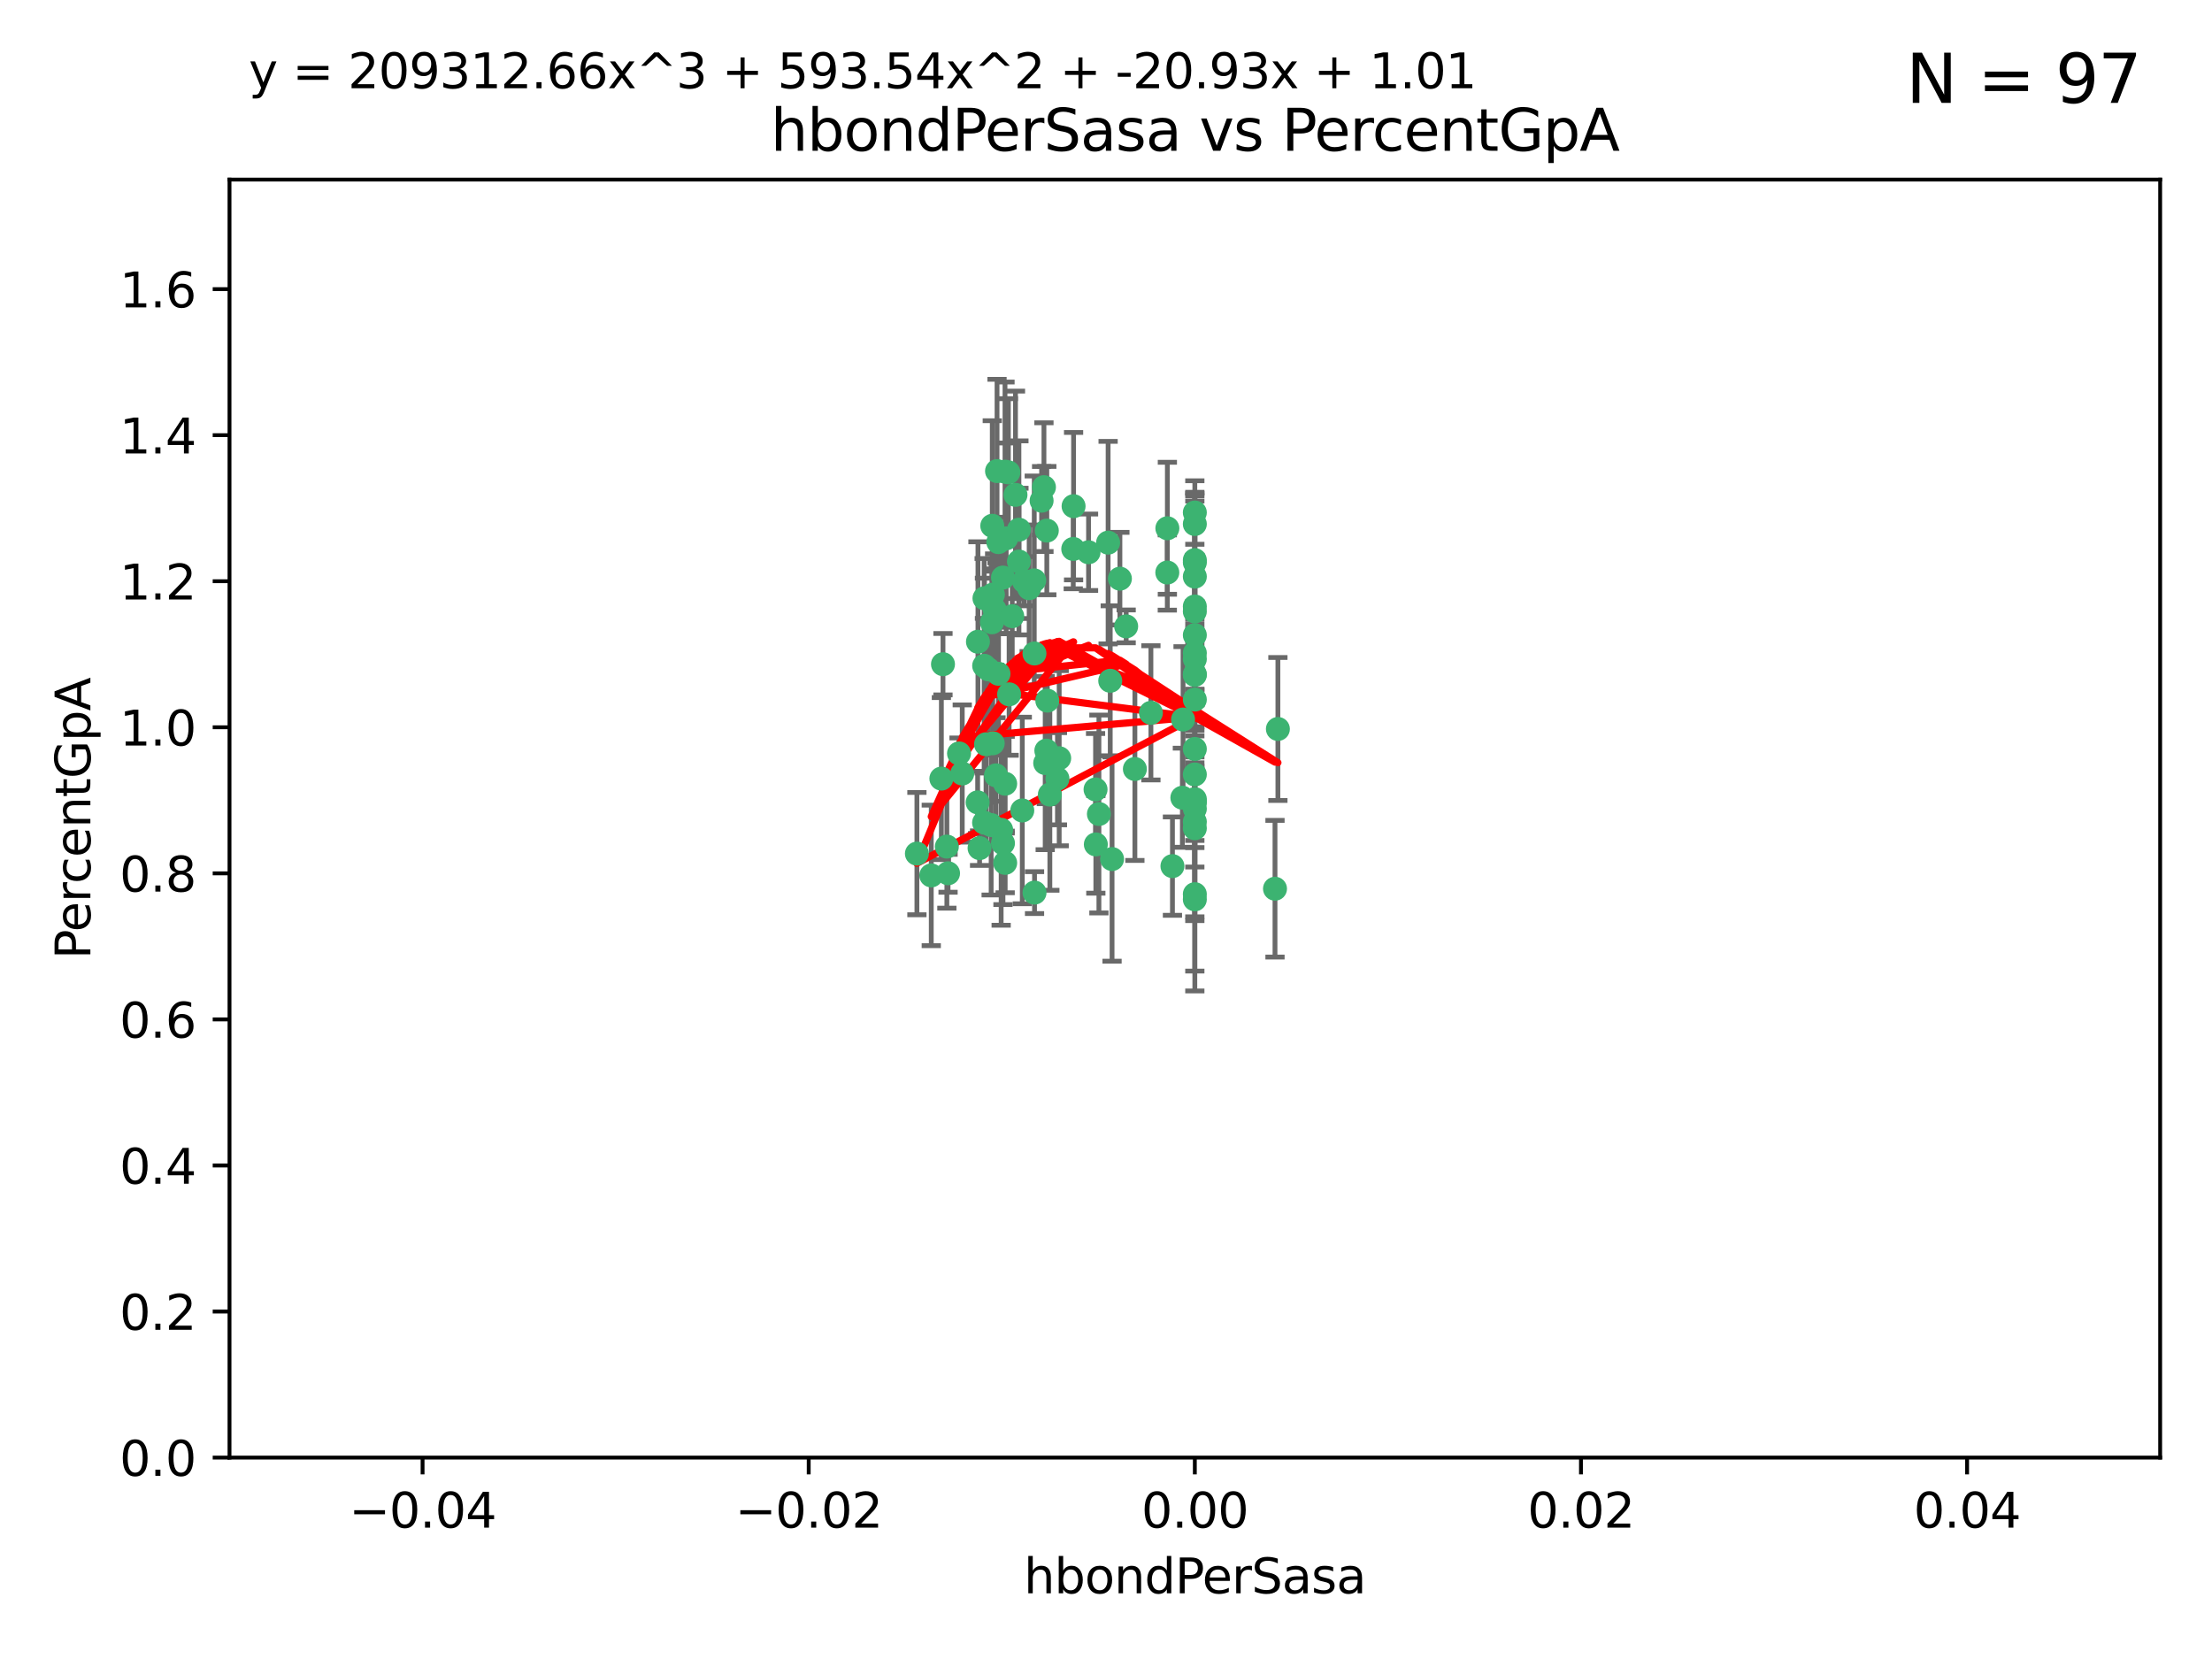 <?xml version="1.0" encoding="utf-8" standalone="no"?>
<!DOCTYPE svg PUBLIC "-//W3C//DTD SVG 1.1//EN"
  "http://www.w3.org/Graphics/SVG/1.1/DTD/svg11.dtd">
<svg xmlns:xlink="http://www.w3.org/1999/xlink" width="460.8pt" height="345.6pt" viewBox="0 0 460.8 345.6" xmlns="http://www.w3.org/2000/svg" version="1.1">
 <defs>
  <style type="text/css">*{stroke-linejoin: round; stroke-linecap: butt}</style>
 </defs>
 <g id="figure_1">
  <g id="patch_1">
   <path d="M 0 345.6 
L 460.8 345.6 
L 460.8 0 
L 0 0 
z
" style="fill: #ffffff"/>
  </g>
  <g id="axes_1">
   <g id="patch_2">
    <path d="M 47.81 303.64 
L 450 303.64 
L 450 37.411 
L 47.81 37.411 
z
" style="fill: #ffffff"/>
   </g>
   <g id="PathCollection_1">
    <defs>
     <path id="m1e1676b636" d="M 0 1.118 
C 0.297 1.118 0.581 1 0.791 0.791 
C 1 0.581 1.118 0.297 1.118 0 
C 1.118 -0.297 1 -0.581 0.791 -0.791 
C 0.581 -1 0.297 -1.118 0 -1.118 
C -0.297 -1.118 -0.581 -1 -0.791 -0.791 
C -1 -0.581 -1.118 -0.297 -1.118 0 
C -1.118 0.297 -1 0.581 -0.791 0.791 
C -0.581 1 -0.297 1.118 0 1.118 
z
" style="stroke: #3cb371"/>
    </defs>
    <g clip-path="url(#p1690f5254b)">
     <use xlink:href="#m1e1676b636" x="212.267" y="116.982" style="fill: #3cb371; stroke: #3cb371"/>
     <use xlink:href="#m1e1676b636" x="217.734" y="158.957" style="fill: #3cb371; stroke: #3cb371"/>
     <use xlink:href="#m1e1676b636" x="217.473" y="101.486" style="fill: #3cb371; stroke: #3cb371"/>
     <use xlink:href="#m1e1676b636" x="210.063" y="98.401" style="fill: #3cb371; stroke: #3cb371"/>
     <use xlink:href="#m1e1676b636" x="203.727" y="133.683" style="fill: #3cb371; stroke: #3cb371"/>
     <use xlink:href="#m1e1676b636" x="211.545" y="103.085" style="fill: #3cb371; stroke: #3cb371"/>
     <use xlink:href="#m1e1676b636" x="220.287" y="162.225" style="fill: #3cb371; stroke: #3cb371"/>
     <use xlink:href="#m1e1676b636" x="197.248" y="176.362" style="fill: #3cb371; stroke: #3cb371"/>
     <use xlink:href="#m1e1676b636" x="209.361" y="98.254" style="fill: #3cb371; stroke: #3cb371"/>
     <use xlink:href="#m1e1676b636" x="196.441" y="138.364" style="fill: #3cb371; stroke: #3cb371"/>
     <use xlink:href="#m1e1676b636" x="209.396" y="179.756" style="fill: #3cb371; stroke: #3cb371"/>
     <use xlink:href="#m1e1676b636" x="209.606" y="112.153" style="fill: #3cb371; stroke: #3cb371"/>
     <use xlink:href="#m1e1676b636" x="218.071" y="110.535" style="fill: #3cb371; stroke: #3cb371"/>
     <use xlink:href="#m1e1676b636" x="207.701" y="98.134" style="fill: #3cb371; stroke: #3cb371"/>
     <use xlink:href="#m1e1676b636" x="208.559" y="172.86" style="fill: #3cb371; stroke: #3cb371"/>
     <use xlink:href="#m1e1676b636" x="208.938" y="120.32" style="fill: #3cb371; stroke: #3cb371"/>
     <use xlink:href="#m1e1676b636" x="206.709" y="109.533" style="fill: #3cb371; stroke: #3cb371"/>
     <use xlink:href="#m1e1676b636" x="199.783" y="156.953" style="fill: #3cb371; stroke: #3cb371"/>
     <use xlink:href="#m1e1676b636" x="210.867" y="128.365" style="fill: #3cb371; stroke: #3cb371"/>
     <use xlink:href="#m1e1676b636" x="206.8" y="154.842" style="fill: #3cb371; stroke: #3cb371"/>
     <use xlink:href="#m1e1676b636" x="206.841" y="123.862" style="fill: #3cb371; stroke: #3cb371"/>
     <use xlink:href="#m1e1676b636" x="203.664" y="167.147" style="fill: #3cb371; stroke: #3cb371"/>
     <use xlink:href="#m1e1676b636" x="205.019" y="138.691" style="fill: #3cb371; stroke: #3cb371"/>
     <use xlink:href="#m1e1676b636" x="234.602" y="130.482" style="fill: #3cb371; stroke: #3cb371"/>
     <use xlink:href="#m1e1676b636" x="233.296" y="120.545" style="fill: #3cb371; stroke: #3cb371"/>
     <use xlink:href="#m1e1676b636" x="208.938" y="175.655" style="fill: #3cb371; stroke: #3cb371"/>
     <use xlink:href="#m1e1676b636" x="214.395" y="122.537" style="fill: #3cb371; stroke: #3cb371"/>
     <use xlink:href="#m1e1676b636" x="208.004" y="140.362" style="fill: #3cb371; stroke: #3cb371"/>
     <use xlink:href="#m1e1676b636" x="206.635" y="129.636" style="fill: #3cb371; stroke: #3cb371"/>
     <use xlink:href="#m1e1676b636" x="207.199" y="126.98" style="fill: #3cb371; stroke: #3cb371"/>
     <use xlink:href="#m1e1676b636" x="210.217" y="144.645" style="fill: #3cb371; stroke: #3cb371"/>
     <use xlink:href="#m1e1676b636" x="197.497" y="181.92" style="fill: #3cb371; stroke: #3cb371"/>
     <use xlink:href="#m1e1676b636" x="204.063" y="176.679" style="fill: #3cb371; stroke: #3cb371"/>
     <use xlink:href="#m1e1676b636" x="215.495" y="136.134" style="fill: #3cb371; stroke: #3cb371"/>
     <use xlink:href="#m1e1676b636" x="213.319" y="121.078" style="fill: #3cb371; stroke: #3cb371"/>
     <use xlink:href="#m1e1676b636" x="215.454" y="120.907" style="fill: #3cb371; stroke: #3cb371"/>
     <use xlink:href="#m1e1676b636" x="205.083" y="124.634" style="fill: #3cb371; stroke: #3cb371"/>
     <use xlink:href="#m1e1676b636" x="212.261" y="110.346" style="fill: #3cb371; stroke: #3cb371"/>
     <use xlink:href="#m1e1676b636" x="205.003" y="171.371" style="fill: #3cb371; stroke: #3cb371"/>
     <use xlink:href="#m1e1676b636" x="209.397" y="163.264" style="fill: #3cb371; stroke: #3cb371"/>
     <use xlink:href="#m1e1676b636" x="223.646" y="105.447" style="fill: #3cb371; stroke: #3cb371"/>
     <use xlink:href="#m1e1676b636" x="193.999" y="182.363" style="fill: #3cb371; stroke: #3cb371"/>
     <use xlink:href="#m1e1676b636" x="205.409" y="155.043" style="fill: #3cb371; stroke: #3cb371"/>
     <use xlink:href="#m1e1676b636" x="223.578" y="114.357" style="fill: #3cb371; stroke: #3cb371"/>
     <use xlink:href="#m1e1676b636" x="207.97" y="112.931" style="fill: #3cb371; stroke: #3cb371"/>
     <use xlink:href="#m1e1676b636" x="200.454" y="161.137" style="fill: #3cb371; stroke: #3cb371"/>
     <use xlink:href="#m1e1676b636" x="248.905" y="172.543" style="fill: #3cb371; stroke: #3cb371"/>
     <use xlink:href="#m1e1676b636" x="248.905" y="140.449" style="fill: #3cb371; stroke: #3cb371"/>
     <use xlink:href="#m1e1676b636" x="191.008" y="177.824" style="fill: #3cb371; stroke: #3cb371"/>
     <use xlink:href="#m1e1676b636" x="205.924" y="139.448" style="fill: #3cb371; stroke: #3cb371"/>
     <use xlink:href="#m1e1676b636" x="248.905" y="187.353" style="fill: #3cb371; stroke: #3cb371"/>
     <use xlink:href="#m1e1676b636" x="220.649" y="157.95" style="fill: #3cb371; stroke: #3cb371"/>
     <use xlink:href="#m1e1676b636" x="215.512" y="185.947" style="fill: #3cb371; stroke: #3cb371"/>
     <use xlink:href="#m1e1676b636" x="228.224" y="164.453" style="fill: #3cb371; stroke: #3cb371"/>
     <use xlink:href="#m1e1676b636" x="248.905" y="126.344" style="fill: #3cb371; stroke: #3cb371"/>
     <use xlink:href="#m1e1676b636" x="218.175" y="145.956" style="fill: #3cb371; stroke: #3cb371"/>
     <use xlink:href="#m1e1676b636" x="216.985" y="104.304" style="fill: #3cb371; stroke: #3cb371"/>
     <use xlink:href="#m1e1676b636" x="196.106" y="162.195" style="fill: #3cb371; stroke: #3cb371"/>
     <use xlink:href="#m1e1676b636" x="207.483" y="161.521" style="fill: #3cb371; stroke: #3cb371"/>
     <use xlink:href="#m1e1676b636" x="226.763" y="115.048" style="fill: #3cb371; stroke: #3cb371"/>
     <use xlink:href="#m1e1676b636" x="206.475" y="171.872" style="fill: #3cb371; stroke: #3cb371"/>
     <use xlink:href="#m1e1676b636" x="212.96" y="168.836" style="fill: #3cb371; stroke: #3cb371"/>
     <use xlink:href="#m1e1676b636" x="218.705" y="165.521" style="fill: #3cb371; stroke: #3cb371"/>
     <use xlink:href="#m1e1676b636" x="248.905" y="145.734" style="fill: #3cb371; stroke: #3cb371"/>
     <use xlink:href="#m1e1676b636" x="239.756" y="148.498" style="fill: #3cb371; stroke: #3cb371"/>
     <use xlink:href="#m1e1676b636" x="243.184" y="110.049" style="fill: #3cb371; stroke: #3cb371"/>
     <use xlink:href="#m1e1676b636" x="217.971" y="156.367" style="fill: #3cb371; stroke: #3cb371"/>
     <use xlink:href="#m1e1676b636" x="248.905" y="171.192" style="fill: #3cb371; stroke: #3cb371"/>
     <use xlink:href="#m1e1676b636" x="248.905" y="127.378" style="fill: #3cb371; stroke: #3cb371"/>
     <use xlink:href="#m1e1676b636" x="248.905" y="161.332" style="fill: #3cb371; stroke: #3cb371"/>
     <use xlink:href="#m1e1676b636" x="248.905" y="140.602" style="fill: #3cb371; stroke: #3cb371"/>
     <use xlink:href="#m1e1676b636" x="248.905" y="167.123" style="fill: #3cb371; stroke: #3cb371"/>
     <use xlink:href="#m1e1676b636" x="246.454" y="149.887" style="fill: #3cb371; stroke: #3cb371"/>
     <use xlink:href="#m1e1676b636" x="248.905" y="132.304" style="fill: #3cb371; stroke: #3cb371"/>
     <use xlink:href="#m1e1676b636" x="248.905" y="137.29" style="fill: #3cb371; stroke: #3cb371"/>
     <use xlink:href="#m1e1676b636" x="228.283" y="175.905" style="fill: #3cb371; stroke: #3cb371"/>
     <use xlink:href="#m1e1676b636" x="248.905" y="186.273" style="fill: #3cb371; stroke: #3cb371"/>
     <use xlink:href="#m1e1676b636" x="248.905" y="120.12" style="fill: #3cb371; stroke: #3cb371"/>
     <use xlink:href="#m1e1676b636" x="244.241" y="180.429" style="fill: #3cb371; stroke: #3cb371"/>
     <use xlink:href="#m1e1676b636" x="248.905" y="116.68" style="fill: #3cb371; stroke: #3cb371"/>
     <use xlink:href="#m1e1676b636" x="266.209" y="151.858" style="fill: #3cb371; stroke: #3cb371"/>
     <use xlink:href="#m1e1676b636" x="228.924" y="169.57" style="fill: #3cb371; stroke: #3cb371"/>
     <use xlink:href="#m1e1676b636" x="248.905" y="136.038" style="fill: #3cb371; stroke: #3cb371"/>
     <use xlink:href="#m1e1676b636" x="243.171" y="119.268" style="fill: #3cb371; stroke: #3cb371"/>
     <use xlink:href="#m1e1676b636" x="231.663" y="178.957" style="fill: #3cb371; stroke: #3cb371"/>
     <use xlink:href="#m1e1676b636" x="236.417" y="160.199" style="fill: #3cb371; stroke: #3cb371"/>
     <use xlink:href="#m1e1676b636" x="248.905" y="168.483" style="fill: #3cb371; stroke: #3cb371"/>
     <use xlink:href="#m1e1676b636" x="246.309" y="166.179" style="fill: #3cb371; stroke: #3cb371"/>
     <use xlink:href="#m1e1676b636" x="248.905" y="166.473" style="fill: #3cb371; stroke: #3cb371"/>
     <use xlink:href="#m1e1676b636" x="248.905" y="106.768" style="fill: #3cb371; stroke: #3cb371"/>
     <use xlink:href="#m1e1676b636" x="231.283" y="141.821" style="fill: #3cb371; stroke: #3cb371"/>
     <use xlink:href="#m1e1676b636" x="265.606" y="185.138" style="fill: #3cb371; stroke: #3cb371"/>
     <use xlink:href="#m1e1676b636" x="248.905" y="166.993" style="fill: #3cb371; stroke: #3cb371"/>
     <use xlink:href="#m1e1676b636" x="230.84" y="113.042" style="fill: #3cb371; stroke: #3cb371"/>
     <use xlink:href="#m1e1676b636" x="248.905" y="109.163" style="fill: #3cb371; stroke: #3cb371"/>
     <use xlink:href="#m1e1676b636" x="248.905" y="156.022" style="fill: #3cb371; stroke: #3cb371"/>
     <use xlink:href="#m1e1676b636" x="248.905" y="117.163" style="fill: #3cb371; stroke: #3cb371"/>
    </g>
   </g>
   <g id="matplotlib.axis_1">
    <g id="xtick_1">
     <g id="line2d_1">
      <defs>
       <path id="m1c74f9f94e" d="M 0 0 
L 0 3.5 
" style="stroke: #000000; stroke-width: 0.8"/>
      </defs>
      <g>
       <use xlink:href="#m1c74f9f94e" x="88.029" y="303.64" style="stroke: #000000; stroke-width: 0.8"/>
      </g>
     </g>
     <g id="text_1">
      <!-- −0.04 -->
      <g transform="translate(72.706 318.238)scale(0.1 -0.1)">
       <defs>
        <path id="DejaVuSans-2212" d="M 678 2272 
L 4684 2272 
L 4684 1741 
L 678 1741 
L 678 2272 
z
" transform="scale(0.016)"/>
        <path id="DejaVuSans-30" d="M 2034 4250 
Q 1547 4250 1301 3770 
Q 1056 3291 1056 2328 
Q 1056 1369 1301 889 
Q 1547 409 2034 409 
Q 2525 409 2770 889 
Q 3016 1369 3016 2328 
Q 3016 3291 2770 3770 
Q 2525 4250 2034 4250 
z
M 2034 4750 
Q 2819 4750 3233 4129 
Q 3647 3509 3647 2328 
Q 3647 1150 3233 529 
Q 2819 -91 2034 -91 
Q 1250 -91 836 529 
Q 422 1150 422 2328 
Q 422 3509 836 4129 
Q 1250 4750 2034 4750 
z
" transform="scale(0.016)"/>
        <path id="DejaVuSans-2e" d="M 684 794 
L 1344 794 
L 1344 0 
L 684 0 
L 684 794 
z
" transform="scale(0.016)"/>
        <path id="DejaVuSans-34" d="M 2419 4116 
L 825 1625 
L 2419 1625 
L 2419 4116 
z
M 2253 4666 
L 3047 4666 
L 3047 1625 
L 3713 1625 
L 3713 1100 
L 3047 1100 
L 3047 0 
L 2419 0 
L 2419 1100 
L 313 1100 
L 313 1709 
L 2253 4666 
z
" transform="scale(0.016)"/>
       </defs>
       <use xlink:href="#DejaVuSans-2212"/>
       <use xlink:href="#DejaVuSans-30" x="83.789"/>
       <use xlink:href="#DejaVuSans-2e" x="147.412"/>
       <use xlink:href="#DejaVuSans-30" x="179.199"/>
       <use xlink:href="#DejaVuSans-34" x="242.822"/>
      </g>
     </g>
    </g>
    <g id="xtick_2">
     <g id="line2d_2">
      <g>
       <use xlink:href="#m1c74f9f94e" x="168.467" y="303.64" style="stroke: #000000; stroke-width: 0.8"/>
      </g>
     </g>
     <g id="text_2">
      <!-- −0.02 -->
      <g transform="translate(153.144 318.238)scale(0.1 -0.1)">
       <defs>
        <path id="DejaVuSans-32" d="M 1228 531 
L 3431 531 
L 3431 0 
L 469 0 
L 469 531 
Q 828 903 1448 1529 
Q 2069 2156 2228 2338 
Q 2531 2678 2651 2914 
Q 2772 3150 2772 3378 
Q 2772 3750 2511 3984 
Q 2250 4219 1831 4219 
Q 1534 4219 1204 4116 
Q 875 4013 500 3803 
L 500 4441 
Q 881 4594 1212 4672 
Q 1544 4750 1819 4750 
Q 2544 4750 2975 4387 
Q 3406 4025 3406 3419 
Q 3406 3131 3298 2873 
Q 3191 2616 2906 2266 
Q 2828 2175 2409 1742 
Q 1991 1309 1228 531 
z
" transform="scale(0.016)"/>
       </defs>
       <use xlink:href="#DejaVuSans-2212"/>
       <use xlink:href="#DejaVuSans-30" x="83.789"/>
       <use xlink:href="#DejaVuSans-2e" x="147.412"/>
       <use xlink:href="#DejaVuSans-30" x="179.199"/>
       <use xlink:href="#DejaVuSans-32" x="242.822"/>
      </g>
     </g>
    </g>
    <g id="xtick_3">
     <g id="line2d_3">
      <g>
       <use xlink:href="#m1c74f9f94e" x="248.905" y="303.64" style="stroke: #000000; stroke-width: 0.8"/>
      </g>
     </g>
     <g id="text_3">
      <!-- 0.00 -->
      <g transform="translate(237.772 318.238)scale(0.1 -0.1)">
       <use xlink:href="#DejaVuSans-30"/>
       <use xlink:href="#DejaVuSans-2e" x="63.623"/>
       <use xlink:href="#DejaVuSans-30" x="95.41"/>
       <use xlink:href="#DejaVuSans-30" x="159.033"/>
      </g>
     </g>
    </g>
    <g id="xtick_4">
     <g id="line2d_4">
      <g>
       <use xlink:href="#m1c74f9f94e" x="329.343" y="303.64" style="stroke: #000000; stroke-width: 0.8"/>
      </g>
     </g>
     <g id="text_4">
      <!-- 0.02 -->
      <g transform="translate(318.21 318.238)scale(0.1 -0.1)">
       <use xlink:href="#DejaVuSans-30"/>
       <use xlink:href="#DejaVuSans-2e" x="63.623"/>
       <use xlink:href="#DejaVuSans-30" x="95.41"/>
       <use xlink:href="#DejaVuSans-32" x="159.033"/>
      </g>
     </g>
    </g>
    <g id="xtick_5">
     <g id="line2d_5">
      <g>
       <use xlink:href="#m1c74f9f94e" x="409.781" y="303.64" style="stroke: #000000; stroke-width: 0.8"/>
      </g>
     </g>
     <g id="text_5">
      <!-- 0.04 -->
      <g transform="translate(398.648 318.238)scale(0.1 -0.1)">
       <use xlink:href="#DejaVuSans-30"/>
       <use xlink:href="#DejaVuSans-2e" x="63.623"/>
       <use xlink:href="#DejaVuSans-30" x="95.41"/>
       <use xlink:href="#DejaVuSans-34" x="159.033"/>
      </g>
     </g>
    </g>
    <g id="text_6">
     <!-- hbondPerSasa -->
     <g transform="translate(213.287 331.917)scale(0.1 -0.1)">
      <defs>
       <path id="DejaVuSans-68" d="M 3513 2113 
L 3513 0 
L 2938 0 
L 2938 2094 
Q 2938 2591 2744 2837 
Q 2550 3084 2163 3084 
Q 1697 3084 1428 2787 
Q 1159 2491 1159 1978 
L 1159 0 
L 581 0 
L 581 4863 
L 1159 4863 
L 1159 2956 
Q 1366 3272 1645 3428 
Q 1925 3584 2291 3584 
Q 2894 3584 3203 3211 
Q 3513 2838 3513 2113 
z
" transform="scale(0.016)"/>
       <path id="DejaVuSans-62" d="M 3116 1747 
Q 3116 2381 2855 2742 
Q 2594 3103 2138 3103 
Q 1681 3103 1420 2742 
Q 1159 2381 1159 1747 
Q 1159 1113 1420 752 
Q 1681 391 2138 391 
Q 2594 391 2855 752 
Q 3116 1113 3116 1747 
z
M 1159 2969 
Q 1341 3281 1617 3432 
Q 1894 3584 2278 3584 
Q 2916 3584 3314 3078 
Q 3713 2572 3713 1747 
Q 3713 922 3314 415 
Q 2916 -91 2278 -91 
Q 1894 -91 1617 61 
Q 1341 213 1159 525 
L 1159 0 
L 581 0 
L 581 4863 
L 1159 4863 
L 1159 2969 
z
" transform="scale(0.016)"/>
       <path id="DejaVuSans-6f" d="M 1959 3097 
Q 1497 3097 1228 2736 
Q 959 2375 959 1747 
Q 959 1119 1226 758 
Q 1494 397 1959 397 
Q 2419 397 2687 759 
Q 2956 1122 2956 1747 
Q 2956 2369 2687 2733 
Q 2419 3097 1959 3097 
z
M 1959 3584 
Q 2709 3584 3137 3096 
Q 3566 2609 3566 1747 
Q 3566 888 3137 398 
Q 2709 -91 1959 -91 
Q 1206 -91 779 398 
Q 353 888 353 1747 
Q 353 2609 779 3096 
Q 1206 3584 1959 3584 
z
" transform="scale(0.016)"/>
       <path id="DejaVuSans-6e" d="M 3513 2113 
L 3513 0 
L 2938 0 
L 2938 2094 
Q 2938 2591 2744 2837 
Q 2550 3084 2163 3084 
Q 1697 3084 1428 2787 
Q 1159 2491 1159 1978 
L 1159 0 
L 581 0 
L 581 3500 
L 1159 3500 
L 1159 2956 
Q 1366 3272 1645 3428 
Q 1925 3584 2291 3584 
Q 2894 3584 3203 3211 
Q 3513 2838 3513 2113 
z
" transform="scale(0.016)"/>
       <path id="DejaVuSans-64" d="M 2906 2969 
L 2906 4863 
L 3481 4863 
L 3481 0 
L 2906 0 
L 2906 525 
Q 2725 213 2448 61 
Q 2172 -91 1784 -91 
Q 1150 -91 751 415 
Q 353 922 353 1747 
Q 353 2572 751 3078 
Q 1150 3584 1784 3584 
Q 2172 3584 2448 3432 
Q 2725 3281 2906 2969 
z
M 947 1747 
Q 947 1113 1208 752 
Q 1469 391 1925 391 
Q 2381 391 2643 752 
Q 2906 1113 2906 1747 
Q 2906 2381 2643 2742 
Q 2381 3103 1925 3103 
Q 1469 3103 1208 2742 
Q 947 2381 947 1747 
z
" transform="scale(0.016)"/>
       <path id="DejaVuSans-50" d="M 1259 4147 
L 1259 2394 
L 2053 2394 
Q 2494 2394 2734 2622 
Q 2975 2850 2975 3272 
Q 2975 3691 2734 3919 
Q 2494 4147 2053 4147 
L 1259 4147 
z
M 628 4666 
L 2053 4666 
Q 2838 4666 3239 4311 
Q 3641 3956 3641 3272 
Q 3641 2581 3239 2228 
Q 2838 1875 2053 1875 
L 1259 1875 
L 1259 0 
L 628 0 
L 628 4666 
z
" transform="scale(0.016)"/>
       <path id="DejaVuSans-65" d="M 3597 1894 
L 3597 1613 
L 953 1613 
Q 991 1019 1311 708 
Q 1631 397 2203 397 
Q 2534 397 2845 478 
Q 3156 559 3463 722 
L 3463 178 
Q 3153 47 2828 -22 
Q 2503 -91 2169 -91 
Q 1331 -91 842 396 
Q 353 884 353 1716 
Q 353 2575 817 3079 
Q 1281 3584 2069 3584 
Q 2775 3584 3186 3129 
Q 3597 2675 3597 1894 
z
M 3022 2063 
Q 3016 2534 2758 2815 
Q 2500 3097 2075 3097 
Q 1594 3097 1305 2825 
Q 1016 2553 972 2059 
L 3022 2063 
z
" transform="scale(0.016)"/>
       <path id="DejaVuSans-72" d="M 2631 2963 
Q 2534 3019 2420 3045 
Q 2306 3072 2169 3072 
Q 1681 3072 1420 2755 
Q 1159 2438 1159 1844 
L 1159 0 
L 581 0 
L 581 3500 
L 1159 3500 
L 1159 2956 
Q 1341 3275 1631 3429 
Q 1922 3584 2338 3584 
Q 2397 3584 2469 3576 
Q 2541 3569 2628 3553 
L 2631 2963 
z
" transform="scale(0.016)"/>
       <path id="DejaVuSans-53" d="M 3425 4513 
L 3425 3897 
Q 3066 4069 2747 4153 
Q 2428 4238 2131 4238 
Q 1616 4238 1336 4038 
Q 1056 3838 1056 3469 
Q 1056 3159 1242 3001 
Q 1428 2844 1947 2747 
L 2328 2669 
Q 3034 2534 3370 2195 
Q 3706 1856 3706 1288 
Q 3706 609 3251 259 
Q 2797 -91 1919 -91 
Q 1588 -91 1214 -16 
Q 841 59 441 206 
L 441 856 
Q 825 641 1194 531 
Q 1563 422 1919 422 
Q 2459 422 2753 634 
Q 3047 847 3047 1241 
Q 3047 1584 2836 1778 
Q 2625 1972 2144 2069 
L 1759 2144 
Q 1053 2284 737 2584 
Q 422 2884 422 3419 
Q 422 4038 858 4394 
Q 1294 4750 2059 4750 
Q 2388 4750 2728 4690 
Q 3069 4631 3425 4513 
z
" transform="scale(0.016)"/>
       <path id="DejaVuSans-61" d="M 2194 1759 
Q 1497 1759 1228 1600 
Q 959 1441 959 1056 
Q 959 750 1161 570 
Q 1363 391 1709 391 
Q 2188 391 2477 730 
Q 2766 1069 2766 1631 
L 2766 1759 
L 2194 1759 
z
M 3341 1997 
L 3341 0 
L 2766 0 
L 2766 531 
Q 2569 213 2275 61 
Q 1981 -91 1556 -91 
Q 1019 -91 701 211 
Q 384 513 384 1019 
Q 384 1609 779 1909 
Q 1175 2209 1959 2209 
L 2766 2209 
L 2766 2266 
Q 2766 2663 2505 2880 
Q 2244 3097 1772 3097 
Q 1472 3097 1187 3025 
Q 903 2953 641 2809 
L 641 3341 
Q 956 3463 1253 3523 
Q 1550 3584 1831 3584 
Q 2591 3584 2966 3190 
Q 3341 2797 3341 1997 
z
" transform="scale(0.016)"/>
       <path id="DejaVuSans-73" d="M 2834 3397 
L 2834 2853 
Q 2591 2978 2328 3040 
Q 2066 3103 1784 3103 
Q 1356 3103 1142 2972 
Q 928 2841 928 2578 
Q 928 2378 1081 2264 
Q 1234 2150 1697 2047 
L 1894 2003 
Q 2506 1872 2764 1633 
Q 3022 1394 3022 966 
Q 3022 478 2636 193 
Q 2250 -91 1575 -91 
Q 1294 -91 989 -36 
Q 684 19 347 128 
L 347 722 
Q 666 556 975 473 
Q 1284 391 1588 391 
Q 1994 391 2212 530 
Q 2431 669 2431 922 
Q 2431 1156 2273 1281 
Q 2116 1406 1581 1522 
L 1381 1569 
Q 847 1681 609 1914 
Q 372 2147 372 2553 
Q 372 3047 722 3315 
Q 1072 3584 1716 3584 
Q 2034 3584 2315 3537 
Q 2597 3491 2834 3397 
z
" transform="scale(0.016)"/>
      </defs>
      <use xlink:href="#DejaVuSans-68"/>
      <use xlink:href="#DejaVuSans-62" x="63.379"/>
      <use xlink:href="#DejaVuSans-6f" x="126.855"/>
      <use xlink:href="#DejaVuSans-6e" x="188.037"/>
      <use xlink:href="#DejaVuSans-64" x="251.416"/>
      <use xlink:href="#DejaVuSans-50" x="314.893"/>
      <use xlink:href="#DejaVuSans-65" x="371.57"/>
      <use xlink:href="#DejaVuSans-72" x="433.094"/>
      <use xlink:href="#DejaVuSans-53" x="474.207"/>
      <use xlink:href="#DejaVuSans-61" x="537.684"/>
      <use xlink:href="#DejaVuSans-73" x="598.963"/>
      <use xlink:href="#DejaVuSans-61" x="651.062"/>
     </g>
    </g>
   </g>
   <g id="matplotlib.axis_2">
    <g id="ytick_1">
     <g id="line2d_6">
      <defs>
       <path id="mdcc95c9e17" d="M 0 0 
L -3.5 0 
" style="stroke: #000000; stroke-width: 0.8"/>
      </defs>
      <g>
       <use xlink:href="#mdcc95c9e17" x="47.81" y="303.64" style="stroke: #000000; stroke-width: 0.8"/>
      </g>
     </g>
     <g id="text_7">
      <!-- 0.0 -->
      <g transform="translate(24.907 307.439)scale(0.1 -0.1)">
       <use xlink:href="#DejaVuSans-30"/>
       <use xlink:href="#DejaVuSans-2e" x="63.623"/>
       <use xlink:href="#DejaVuSans-30" x="95.41"/>
      </g>
     </g>
    </g>
    <g id="ytick_2">
     <g id="line2d_7">
      <g>
       <use xlink:href="#mdcc95c9e17" x="47.81" y="273.214" style="stroke: #000000; stroke-width: 0.8"/>
      </g>
     </g>
     <g id="text_8">
      <!-- 0.2 -->
      <g transform="translate(24.907 277.013)scale(0.1 -0.1)">
       <use xlink:href="#DejaVuSans-30"/>
       <use xlink:href="#DejaVuSans-2e" x="63.623"/>
       <use xlink:href="#DejaVuSans-32" x="95.41"/>
      </g>
     </g>
    </g>
    <g id="ytick_3">
     <g id="line2d_8">
      <g>
       <use xlink:href="#mdcc95c9e17" x="47.81" y="242.788" style="stroke: #000000; stroke-width: 0.8"/>
      </g>
     </g>
     <g id="text_9">
      <!-- 0.4 -->
      <g transform="translate(24.907 246.587)scale(0.1 -0.1)">
       <use xlink:href="#DejaVuSans-30"/>
       <use xlink:href="#DejaVuSans-2e" x="63.623"/>
       <use xlink:href="#DejaVuSans-34" x="95.41"/>
      </g>
     </g>
    </g>
    <g id="ytick_4">
     <g id="line2d_9">
      <g>
       <use xlink:href="#mdcc95c9e17" x="47.81" y="212.362" style="stroke: #000000; stroke-width: 0.8"/>
      </g>
     </g>
     <g id="text_10">
      <!-- 0.6 -->
      <g transform="translate(24.907 216.161)scale(0.1 -0.1)">
       <defs>
        <path id="DejaVuSans-36" d="M 2113 2584 
Q 1688 2584 1439 2293 
Q 1191 2003 1191 1497 
Q 1191 994 1439 701 
Q 1688 409 2113 409 
Q 2538 409 2786 701 
Q 3034 994 3034 1497 
Q 3034 2003 2786 2293 
Q 2538 2584 2113 2584 
z
M 3366 4563 
L 3366 3988 
Q 3128 4100 2886 4159 
Q 2644 4219 2406 4219 
Q 1781 4219 1451 3797 
Q 1122 3375 1075 2522 
Q 1259 2794 1537 2939 
Q 1816 3084 2150 3084 
Q 2853 3084 3261 2657 
Q 3669 2231 3669 1497 
Q 3669 778 3244 343 
Q 2819 -91 2113 -91 
Q 1303 -91 875 529 
Q 447 1150 447 2328 
Q 447 3434 972 4092 
Q 1497 4750 2381 4750 
Q 2619 4750 2861 4703 
Q 3103 4656 3366 4563 
z
" transform="scale(0.016)"/>
       </defs>
       <use xlink:href="#DejaVuSans-30"/>
       <use xlink:href="#DejaVuSans-2e" x="63.623"/>
       <use xlink:href="#DejaVuSans-36" x="95.41"/>
      </g>
     </g>
    </g>
    <g id="ytick_5">
     <g id="line2d_10">
      <g>
       <use xlink:href="#mdcc95c9e17" x="47.81" y="181.935" style="stroke: #000000; stroke-width: 0.8"/>
      </g>
     </g>
     <g id="text_11">
      <!-- 0.8 -->
      <g transform="translate(24.907 185.735)scale(0.1 -0.1)">
       <defs>
        <path id="DejaVuSans-38" d="M 2034 2216 
Q 1584 2216 1326 1975 
Q 1069 1734 1069 1313 
Q 1069 891 1326 650 
Q 1584 409 2034 409 
Q 2484 409 2743 651 
Q 3003 894 3003 1313 
Q 3003 1734 2745 1975 
Q 2488 2216 2034 2216 
z
M 1403 2484 
Q 997 2584 770 2862 
Q 544 3141 544 3541 
Q 544 4100 942 4425 
Q 1341 4750 2034 4750 
Q 2731 4750 3128 4425 
Q 3525 4100 3525 3541 
Q 3525 3141 3298 2862 
Q 3072 2584 2669 2484 
Q 3125 2378 3379 2068 
Q 3634 1759 3634 1313 
Q 3634 634 3220 271 
Q 2806 -91 2034 -91 
Q 1263 -91 848 271 
Q 434 634 434 1313 
Q 434 1759 690 2068 
Q 947 2378 1403 2484 
z
M 1172 3481 
Q 1172 3119 1398 2916 
Q 1625 2713 2034 2713 
Q 2441 2713 2670 2916 
Q 2900 3119 2900 3481 
Q 2900 3844 2670 4047 
Q 2441 4250 2034 4250 
Q 1625 4250 1398 4047 
Q 1172 3844 1172 3481 
z
" transform="scale(0.016)"/>
       </defs>
       <use xlink:href="#DejaVuSans-30"/>
       <use xlink:href="#DejaVuSans-2e" x="63.623"/>
       <use xlink:href="#DejaVuSans-38" x="95.41"/>
      </g>
     </g>
    </g>
    <g id="ytick_6">
     <g id="line2d_11">
      <g>
       <use xlink:href="#mdcc95c9e17" x="47.81" y="151.509" style="stroke: #000000; stroke-width: 0.8"/>
      </g>
     </g>
     <g id="text_12">
      <!-- 1.0 -->
      <g transform="translate(24.907 155.308)scale(0.1 -0.1)">
       <defs>
        <path id="DejaVuSans-31" d="M 794 531 
L 1825 531 
L 1825 4091 
L 703 3866 
L 703 4441 
L 1819 4666 
L 2450 4666 
L 2450 531 
L 3481 531 
L 3481 0 
L 794 0 
L 794 531 
z
" transform="scale(0.016)"/>
       </defs>
       <use xlink:href="#DejaVuSans-31"/>
       <use xlink:href="#DejaVuSans-2e" x="63.623"/>
       <use xlink:href="#DejaVuSans-30" x="95.41"/>
      </g>
     </g>
    </g>
    <g id="ytick_7">
     <g id="line2d_12">
      <g>
       <use xlink:href="#mdcc95c9e17" x="47.81" y="121.083" style="stroke: #000000; stroke-width: 0.8"/>
      </g>
     </g>
     <g id="text_13">
      <!-- 1.2 -->
      <g transform="translate(24.907 124.882)scale(0.1 -0.1)">
       <use xlink:href="#DejaVuSans-31"/>
       <use xlink:href="#DejaVuSans-2e" x="63.623"/>
       <use xlink:href="#DejaVuSans-32" x="95.41"/>
      </g>
     </g>
    </g>
    <g id="ytick_8">
     <g id="line2d_13">
      <g>
       <use xlink:href="#mdcc95c9e17" x="47.81" y="90.657" style="stroke: #000000; stroke-width: 0.8"/>
      </g>
     </g>
     <g id="text_14">
      <!-- 1.4 -->
      <g transform="translate(24.907 94.456)scale(0.1 -0.1)">
       <use xlink:href="#DejaVuSans-31"/>
       <use xlink:href="#DejaVuSans-2e" x="63.623"/>
       <use xlink:href="#DejaVuSans-34" x="95.41"/>
      </g>
     </g>
    </g>
    <g id="ytick_9">
     <g id="line2d_14">
      <g>
       <use xlink:href="#mdcc95c9e17" x="47.81" y="60.231" style="stroke: #000000; stroke-width: 0.8"/>
      </g>
     </g>
     <g id="text_15">
      <!-- 1.6 -->
      <g transform="translate(24.907 64.03)scale(0.1 -0.1)">
       <use xlink:href="#DejaVuSans-31"/>
       <use xlink:href="#DejaVuSans-2e" x="63.623"/>
       <use xlink:href="#DejaVuSans-36" x="95.41"/>
      </g>
     </g>
    </g>
    <g id="text_16">
     <!-- PercentGpA -->
     <g transform="translate(18.827 199.802)rotate(-90)scale(0.1 -0.1)">
      <defs>
       <path id="DejaVuSans-63" d="M 3122 3366 
L 3122 2828 
Q 2878 2963 2633 3030 
Q 2388 3097 2138 3097 
Q 1578 3097 1268 2742 
Q 959 2388 959 1747 
Q 959 1106 1268 751 
Q 1578 397 2138 397 
Q 2388 397 2633 464 
Q 2878 531 3122 666 
L 3122 134 
Q 2881 22 2623 -34 
Q 2366 -91 2075 -91 
Q 1284 -91 818 406 
Q 353 903 353 1747 
Q 353 2603 823 3093 
Q 1294 3584 2113 3584 
Q 2378 3584 2631 3529 
Q 2884 3475 3122 3366 
z
" transform="scale(0.016)"/>
       <path id="DejaVuSans-74" d="M 1172 4494 
L 1172 3500 
L 2356 3500 
L 2356 3053 
L 1172 3053 
L 1172 1153 
Q 1172 725 1289 603 
Q 1406 481 1766 481 
L 2356 481 
L 2356 0 
L 1766 0 
Q 1100 0 847 248 
Q 594 497 594 1153 
L 594 3053 
L 172 3053 
L 172 3500 
L 594 3500 
L 594 4494 
L 1172 4494 
z
" transform="scale(0.016)"/>
       <path id="DejaVuSans-47" d="M 3809 666 
L 3809 1919 
L 2778 1919 
L 2778 2438 
L 4434 2438 
L 4434 434 
Q 4069 175 3628 42 
Q 3188 -91 2688 -91 
Q 1594 -91 976 548 
Q 359 1188 359 2328 
Q 359 3472 976 4111 
Q 1594 4750 2688 4750 
Q 3144 4750 3555 4637 
Q 3966 4525 4313 4306 
L 4313 3634 
Q 3963 3931 3569 4081 
Q 3175 4231 2741 4231 
Q 1884 4231 1454 3753 
Q 1025 3275 1025 2328 
Q 1025 1384 1454 906 
Q 1884 428 2741 428 
Q 3075 428 3337 486 
Q 3600 544 3809 666 
z
" transform="scale(0.016)"/>
       <path id="DejaVuSans-70" d="M 1159 525 
L 1159 -1331 
L 581 -1331 
L 581 3500 
L 1159 3500 
L 1159 2969 
Q 1341 3281 1617 3432 
Q 1894 3584 2278 3584 
Q 2916 3584 3314 3078 
Q 3713 2572 3713 1747 
Q 3713 922 3314 415 
Q 2916 -91 2278 -91 
Q 1894 -91 1617 61 
Q 1341 213 1159 525 
z
M 3116 1747 
Q 3116 2381 2855 2742 
Q 2594 3103 2138 3103 
Q 1681 3103 1420 2742 
Q 1159 2381 1159 1747 
Q 1159 1113 1420 752 
Q 1681 391 2138 391 
Q 2594 391 2855 752 
Q 3116 1113 3116 1747 
z
" transform="scale(0.016)"/>
       <path id="DejaVuSans-41" d="M 2188 4044 
L 1331 1722 
L 3047 1722 
L 2188 4044 
z
M 1831 4666 
L 2547 4666 
L 4325 0 
L 3669 0 
L 3244 1197 
L 1141 1197 
L 716 0 
L 50 0 
L 1831 4666 
z
" transform="scale(0.016)"/>
      </defs>
      <use xlink:href="#DejaVuSans-50"/>
      <use xlink:href="#DejaVuSans-65" x="56.678"/>
      <use xlink:href="#DejaVuSans-72" x="118.201"/>
      <use xlink:href="#DejaVuSans-63" x="157.064"/>
      <use xlink:href="#DejaVuSans-65" x="212.045"/>
      <use xlink:href="#DejaVuSans-6e" x="273.568"/>
      <use xlink:href="#DejaVuSans-74" x="336.947"/>
      <use xlink:href="#DejaVuSans-47" x="376.156"/>
      <use xlink:href="#DejaVuSans-70" x="453.646"/>
      <use xlink:href="#DejaVuSans-41" x="517.123"/>
     </g>
    </g>
   </g>
   <g id="LineCollection_1">
    <path d="M 212.267 132.255 
L 212.267 101.709 
" clip-path="url(#p1690f5254b)" style="fill: none; stroke: #696969"/>
    <path d="M 217.734 177.002 
L 217.734 140.912 
" clip-path="url(#p1690f5254b)" style="fill: none; stroke: #696969"/>
    <path d="M 217.473 114.895 
L 217.473 88.076 
" clip-path="url(#p1690f5254b)" style="fill: none; stroke: #696969"/>
    <path d="M 210.063 113.747 
L 210.063 83.055 
" clip-path="url(#p1690f5254b)" style="fill: none; stroke: #696969"/>
    <path d="M 203.727 154.5 
L 203.727 112.865 
" clip-path="url(#p1690f5254b)" style="fill: none; stroke: #696969"/>
    <path d="M 211.545 124.694 
L 211.545 81.476 
" clip-path="url(#p1690f5254b)" style="fill: none; stroke: #696969"/>
    <path d="M 220.287 171.83 
L 220.287 152.619 
" clip-path="url(#p1690f5254b)" style="fill: none; stroke: #696969"/>
    <path d="M 197.248 189.184 
L 197.248 163.541 
" clip-path="url(#p1690f5254b)" style="fill: none; stroke: #696969"/>
    <path d="M 209.361 116.923 
L 209.361 79.585 
" clip-path="url(#p1690f5254b)" style="fill: none; stroke: #696969"/>
    <path d="M 196.441 144.76 
L 196.441 131.968 
" clip-path="url(#p1690f5254b)" style="fill: none; stroke: #696969"/>
    <path d="M 209.396 185.972 
L 209.396 173.54 
" clip-path="url(#p1690f5254b)" style="fill: none; stroke: #696969"/>
    <path d="M 209.606 132.021 
L 209.606 92.284 
" clip-path="url(#p1690f5254b)" style="fill: none; stroke: #696969"/>
    <path d="M 218.071 123.901 
L 218.071 97.169 
" clip-path="url(#p1690f5254b)" style="fill: none; stroke: #696969"/>
    <path d="M 207.701 117.248 
L 207.701 79.021 
" clip-path="url(#p1690f5254b)" style="fill: none; stroke: #696969"/>
    <path d="M 208.559 192.74 
L 208.559 152.98 
" clip-path="url(#p1690f5254b)" style="fill: none; stroke: #696969"/>
    <path d="M 208.938 130.663 
L 208.938 109.977 
" clip-path="url(#p1690f5254b)" style="fill: none; stroke: #696969"/>
    <path d="M 206.709 131.421 
L 206.709 87.646 
" clip-path="url(#p1690f5254b)" style="fill: none; stroke: #696969"/>
    <path d="M 199.783 160.173 
L 199.783 153.733 
" clip-path="url(#p1690f5254b)" style="fill: none; stroke: #696969"/>
    <path d="M 210.867 139.043 
L 210.867 117.686 
" clip-path="url(#p1690f5254b)" style="fill: none; stroke: #696969"/>
    <path d="M 206.8 166.929 
L 206.8 142.754 
" clip-path="url(#p1690f5254b)" style="fill: none; stroke: #696969"/>
    <path d="M 206.841 128.739 
L 206.841 118.986 
" clip-path="url(#p1690f5254b)" style="fill: none; stroke: #696969"/>
    <path d="M 203.664 173.62 
L 203.664 160.674 
" clip-path="url(#p1690f5254b)" style="fill: none; stroke: #696969"/>
    <path d="M 205.019 161.036 
L 205.019 116.346 
" clip-path="url(#p1690f5254b)" style="fill: none; stroke: #696969"/>
    <path d="M 234.602 133.902 
L 234.602 127.061 
" clip-path="url(#p1690f5254b)" style="fill: none; stroke: #696969"/>
    <path d="M 233.296 130.19 
L 233.296 110.9 
" clip-path="url(#p1690f5254b)" style="fill: none; stroke: #696969"/>
    <path d="M 208.938 188.444 
L 208.938 162.866 
" clip-path="url(#p1690f5254b)" style="fill: none; stroke: #696969"/>
    <path d="M 214.395 135.711 
L 214.395 109.363 
" clip-path="url(#p1690f5254b)" style="fill: none; stroke: #696969"/>
    <path d="M 208.004 156.819 
L 208.004 123.905 
" clip-path="url(#p1690f5254b)" style="fill: none; stroke: #696969"/>
    <path d="M 206.635 140.754 
L 206.635 118.518 
" clip-path="url(#p1690f5254b)" style="fill: none; stroke: #696969"/>
    <path d="M 207.199 138.575 
L 207.199 115.385 
" clip-path="url(#p1690f5254b)" style="fill: none; stroke: #696969"/>
    <path d="M 210.217 157.336 
L 210.217 131.955 
" clip-path="url(#p1690f5254b)" style="fill: none; stroke: #696969"/>
    <path d="M 197.497 185.869 
L 197.497 177.971 
" clip-path="url(#p1690f5254b)" style="fill: none; stroke: #696969"/>
    <path d="M 204.063 180.279 
L 204.063 173.079 
" clip-path="url(#p1690f5254b)" style="fill: none; stroke: #696969"/>
    <path d="M 215.495 136.935 
L 215.495 135.333 
" clip-path="url(#p1690f5254b)" style="fill: none; stroke: #696969"/>
    <path d="M 213.319 126.205 
L 213.319 115.951 
" clip-path="url(#p1690f5254b)" style="fill: none; stroke: #696969"/>
    <path d="M 215.454 142.66 
L 215.454 99.154 
" clip-path="url(#p1690f5254b)" style="fill: none; stroke: #696969"/>
    <path d="M 205.083 128.819 
L 205.083 120.448 
" clip-path="url(#p1690f5254b)" style="fill: none; stroke: #696969"/>
    <path d="M 212.261 128.85 
L 212.261 91.842 
" clip-path="url(#p1690f5254b)" style="fill: none; stroke: #696969"/>
    <path d="M 205.003 175.605 
L 205.003 167.137 
" clip-path="url(#p1690f5254b)" style="fill: none; stroke: #696969"/>
    <path d="M 209.397 173.13 
L 209.397 153.397 
" clip-path="url(#p1690f5254b)" style="fill: none; stroke: #696969"/>
    <path d="M 223.646 120.8 
L 223.646 90.093 
" clip-path="url(#p1690f5254b)" style="fill: none; stroke: #696969"/>
    <path d="M 193.999 197.002 
L 193.999 167.724 
" clip-path="url(#p1690f5254b)" style="fill: none; stroke: #696969"/>
    <path d="M 205.409 176.135 
L 205.409 133.95 
" clip-path="url(#p1690f5254b)" style="fill: none; stroke: #696969"/>
    <path d="M 223.578 122.649 
L 223.578 106.064 
" clip-path="url(#p1690f5254b)" style="fill: none; stroke: #696969"/>
    <path d="M 207.97 118.118 
L 207.97 107.744 
" clip-path="url(#p1690f5254b)" style="fill: none; stroke: #696969"/>
    <path d="M 200.454 175.428 
L 200.454 146.847 
" clip-path="url(#p1690f5254b)" style="fill: none; stroke: #696969"/>
    <path d="M 248.905 191.778 
L 248.905 153.307 
" clip-path="url(#p1690f5254b)" style="fill: none; stroke: #696969"/>
    <path d="M 248.905 143.736 
L 248.905 137.163 
" clip-path="url(#p1690f5254b)" style="fill: none; stroke: #696969"/>
    <path d="M 191.008 190.564 
L 191.008 165.085 
" clip-path="url(#p1690f5254b)" style="fill: none; stroke: #696969"/>
    <path d="M 205.924 154.167 
L 205.924 124.729 
" clip-path="url(#p1690f5254b)" style="fill: none; stroke: #696969"/>
    <path d="M 248.905 206.435 
L 248.905 168.272 
" clip-path="url(#p1690f5254b)" style="fill: none; stroke: #696969"/>
    <path d="M 220.649 176.196 
L 220.649 139.704 
" clip-path="url(#p1690f5254b)" style="fill: none; stroke: #696969"/>
    <path d="M 215.512 190.311 
L 215.512 181.584 
" clip-path="url(#p1690f5254b)" style="fill: none; stroke: #696969"/>
    <path d="M 228.224 176.105 
L 228.224 152.801 
" clip-path="url(#p1690f5254b)" style="fill: none; stroke: #696969"/>
    <path d="M 248.905 134.062 
L 248.905 118.625 
" clip-path="url(#p1690f5254b)" style="fill: none; stroke: #696969"/>
    <path d="M 218.175 156.281 
L 218.175 135.63 
" clip-path="url(#p1690f5254b)" style="fill: none; stroke: #696969"/>
    <path d="M 216.985 111.432 
L 216.985 97.177 
" clip-path="url(#p1690f5254b)" style="fill: none; stroke: #696969"/>
    <path d="M 196.106 179.069 
L 196.106 145.32 
" clip-path="url(#p1690f5254b)" style="fill: none; stroke: #696969"/>
    <path d="M 207.483 173.527 
L 207.483 149.515 
" clip-path="url(#p1690f5254b)" style="fill: none; stroke: #696969"/>
    <path d="M 226.763 123.01 
L 226.763 107.086 
" clip-path="url(#p1690f5254b)" style="fill: none; stroke: #696969"/>
    <path d="M 206.475 186.443 
L 206.475 157.301 
" clip-path="url(#p1690f5254b)" style="fill: none; stroke: #696969"/>
    <path d="M 212.96 188.268 
L 212.96 149.404 
" clip-path="url(#p1690f5254b)" style="fill: none; stroke: #696969"/>
    <path d="M 218.705 185.457 
L 218.705 145.585 
" clip-path="url(#p1690f5254b)" style="fill: none; stroke: #696969"/>
    <path d="M 248.905 159.908 
L 248.905 131.56 
" clip-path="url(#p1690f5254b)" style="fill: none; stroke: #696969"/>
    <path d="M 239.756 162.48 
L 239.756 134.517 
" clip-path="url(#p1690f5254b)" style="fill: none; stroke: #696969"/>
    <path d="M 243.184 123.797 
L 243.184 96.301 
" clip-path="url(#p1690f5254b)" style="fill: none; stroke: #696969"/>
    <path d="M 217.971 167.423 
L 217.971 145.312 
" clip-path="url(#p1690f5254b)" style="fill: none; stroke: #696969"/>
    <path d="M 248.905 190.985 
L 248.905 151.399 
" clip-path="url(#p1690f5254b)" style="fill: none; stroke: #696969"/>
    <path d="M 248.905 139.094 
L 248.905 115.661 
" clip-path="url(#p1690f5254b)" style="fill: none; stroke: #696969"/>
    <path d="M 248.905 173.002 
L 248.905 149.661 
" clip-path="url(#p1690f5254b)" style="fill: none; stroke: #696969"/>
    <path d="M 248.905 152.167 
L 248.905 129.037 
" clip-path="url(#p1690f5254b)" style="fill: none; stroke: #696969"/>
    <path d="M 248.905 176.565 
L 248.905 157.682 
" clip-path="url(#p1690f5254b)" style="fill: none; stroke: #696969"/>
    <path d="M 246.454 165.07 
L 246.454 134.704 
" clip-path="url(#p1690f5254b)" style="fill: none; stroke: #696969"/>
    <path d="M 248.905 146.849 
L 248.905 117.76 
" clip-path="url(#p1690f5254b)" style="fill: none; stroke: #696969"/>
    <path d="M 248.905 143.563 
L 248.905 131.018 
" clip-path="url(#p1690f5254b)" style="fill: none; stroke: #696969"/>
    <path d="M 228.283 186.065 
L 228.283 165.745 
" clip-path="url(#p1690f5254b)" style="fill: none; stroke: #696969"/>
    <path d="M 248.905 202.291 
L 248.905 170.255 
" clip-path="url(#p1690f5254b)" style="fill: none; stroke: #696969"/>
    <path d="M 248.905 135.86 
L 248.905 104.38 
" clip-path="url(#p1690f5254b)" style="fill: none; stroke: #696969"/>
    <path d="M 244.241 190.675 
L 244.241 170.183 
" clip-path="url(#p1690f5254b)" style="fill: none; stroke: #696969"/>
    <path d="M 248.905 130.081 
L 248.905 103.28 
" clip-path="url(#p1690f5254b)" style="fill: none; stroke: #696969"/>
    <path d="M 266.209 166.753 
L 266.209 136.964 
" clip-path="url(#p1690f5254b)" style="fill: none; stroke: #696969"/>
    <path d="M 228.924 190.18 
L 228.924 148.961 
" clip-path="url(#p1690f5254b)" style="fill: none; stroke: #696969"/>
    <path d="M 248.905 146.765 
L 248.905 125.312 
" clip-path="url(#p1690f5254b)" style="fill: none; stroke: #696969"/>
    <path d="M 243.171 127.104 
L 243.171 111.432 
" clip-path="url(#p1690f5254b)" style="fill: none; stroke: #696969"/>
    <path d="M 231.663 200.234 
L 231.663 157.68 
" clip-path="url(#p1690f5254b)" style="fill: none; stroke: #696969"/>
    <path d="M 236.417 179.247 
L 236.417 141.15 
" clip-path="url(#p1690f5254b)" style="fill: none; stroke: #696969"/>
    <path d="M 248.905 180.617 
L 248.905 156.348 
" clip-path="url(#p1690f5254b)" style="fill: none; stroke: #696969"/>
    <path d="M 246.309 176.503 
L 246.309 155.854 
" clip-path="url(#p1690f5254b)" style="fill: none; stroke: #696969"/>
    <path d="M 248.905 173.337 
L 248.905 159.609 
" clip-path="url(#p1690f5254b)" style="fill: none; stroke: #696969"/>
    <path d="M 248.905 113.383 
L 248.905 100.153 
" clip-path="url(#p1690f5254b)" style="fill: none; stroke: #696969"/>
    <path d="M 231.283 157.441 
L 231.283 126.201 
" clip-path="url(#p1690f5254b)" style="fill: none; stroke: #696969"/>
    <path d="M 265.606 199.374 
L 265.606 170.902 
" clip-path="url(#p1690f5254b)" style="fill: none; stroke: #696969"/>
    <path d="M 248.905 175.084 
L 248.905 158.901 
" clip-path="url(#p1690f5254b)" style="fill: none; stroke: #696969"/>
    <path d="M 230.84 134.137 
L 230.84 91.947 
" clip-path="url(#p1690f5254b)" style="fill: none; stroke: #696969"/>
    <path d="M 248.905 115.772 
L 248.905 102.555 
" clip-path="url(#p1690f5254b)" style="fill: none; stroke: #696969"/>
    <path d="M 248.905 166.142 
L 248.905 145.902 
" clip-path="url(#p1690f5254b)" style="fill: none; stroke: #696969"/>
    <path d="M 248.905 131.536 
L 248.905 102.791 
" clip-path="url(#p1690f5254b)" style="fill: none; stroke: #696969"/>
   </g>
   <g id="line2d_15">
    <defs>
     <path id="mc0b088f34e" d="M 2 0 
L -2 -0 
" style="stroke: #696969"/>
    </defs>
    <g clip-path="url(#p1690f5254b)">
     <use xlink:href="#mc0b088f34e" x="212.267" y="132.255" style="fill: #696969; stroke: #696969"/>
     <use xlink:href="#mc0b088f34e" x="217.734" y="177.002" style="fill: #696969; stroke: #696969"/>
     <use xlink:href="#mc0b088f34e" x="217.473" y="114.895" style="fill: #696969; stroke: #696969"/>
     <use xlink:href="#mc0b088f34e" x="210.063" y="113.747" style="fill: #696969; stroke: #696969"/>
     <use xlink:href="#mc0b088f34e" x="203.727" y="154.5" style="fill: #696969; stroke: #696969"/>
     <use xlink:href="#mc0b088f34e" x="211.545" y="124.694" style="fill: #696969; stroke: #696969"/>
     <use xlink:href="#mc0b088f34e" x="220.287" y="171.83" style="fill: #696969; stroke: #696969"/>
     <use xlink:href="#mc0b088f34e" x="197.248" y="189.184" style="fill: #696969; stroke: #696969"/>
     <use xlink:href="#mc0b088f34e" x="209.361" y="116.923" style="fill: #696969; stroke: #696969"/>
     <use xlink:href="#mc0b088f34e" x="196.441" y="144.76" style="fill: #696969; stroke: #696969"/>
     <use xlink:href="#mc0b088f34e" x="209.396" y="185.972" style="fill: #696969; stroke: #696969"/>
     <use xlink:href="#mc0b088f34e" x="209.606" y="132.021" style="fill: #696969; stroke: #696969"/>
     <use xlink:href="#mc0b088f34e" x="218.071" y="123.901" style="fill: #696969; stroke: #696969"/>
     <use xlink:href="#mc0b088f34e" x="207.701" y="117.248" style="fill: #696969; stroke: #696969"/>
     <use xlink:href="#mc0b088f34e" x="208.559" y="192.74" style="fill: #696969; stroke: #696969"/>
     <use xlink:href="#mc0b088f34e" x="208.938" y="130.663" style="fill: #696969; stroke: #696969"/>
     <use xlink:href="#mc0b088f34e" x="206.709" y="131.421" style="fill: #696969; stroke: #696969"/>
     <use xlink:href="#mc0b088f34e" x="199.783" y="160.173" style="fill: #696969; stroke: #696969"/>
     <use xlink:href="#mc0b088f34e" x="210.867" y="139.043" style="fill: #696969; stroke: #696969"/>
     <use xlink:href="#mc0b088f34e" x="206.8" y="166.929" style="fill: #696969; stroke: #696969"/>
     <use xlink:href="#mc0b088f34e" x="206.841" y="128.739" style="fill: #696969; stroke: #696969"/>
     <use xlink:href="#mc0b088f34e" x="203.664" y="173.62" style="fill: #696969; stroke: #696969"/>
     <use xlink:href="#mc0b088f34e" x="205.019" y="161.036" style="fill: #696969; stroke: #696969"/>
     <use xlink:href="#mc0b088f34e" x="234.602" y="133.902" style="fill: #696969; stroke: #696969"/>
     <use xlink:href="#mc0b088f34e" x="233.296" y="130.19" style="fill: #696969; stroke: #696969"/>
     <use xlink:href="#mc0b088f34e" x="208.938" y="188.444" style="fill: #696969; stroke: #696969"/>
     <use xlink:href="#mc0b088f34e" x="214.395" y="135.711" style="fill: #696969; stroke: #696969"/>
     <use xlink:href="#mc0b088f34e" x="208.004" y="156.819" style="fill: #696969; stroke: #696969"/>
     <use xlink:href="#mc0b088f34e" x="206.635" y="140.754" style="fill: #696969; stroke: #696969"/>
     <use xlink:href="#mc0b088f34e" x="207.199" y="138.575" style="fill: #696969; stroke: #696969"/>
     <use xlink:href="#mc0b088f34e" x="210.217" y="157.336" style="fill: #696969; stroke: #696969"/>
     <use xlink:href="#mc0b088f34e" x="197.497" y="185.869" style="fill: #696969; stroke: #696969"/>
     <use xlink:href="#mc0b088f34e" x="204.063" y="180.279" style="fill: #696969; stroke: #696969"/>
     <use xlink:href="#mc0b088f34e" x="215.495" y="136.935" style="fill: #696969; stroke: #696969"/>
     <use xlink:href="#mc0b088f34e" x="213.319" y="126.205" style="fill: #696969; stroke: #696969"/>
     <use xlink:href="#mc0b088f34e" x="215.454" y="142.66" style="fill: #696969; stroke: #696969"/>
     <use xlink:href="#mc0b088f34e" x="205.083" y="128.819" style="fill: #696969; stroke: #696969"/>
     <use xlink:href="#mc0b088f34e" x="212.261" y="128.85" style="fill: #696969; stroke: #696969"/>
     <use xlink:href="#mc0b088f34e" x="205.003" y="175.605" style="fill: #696969; stroke: #696969"/>
     <use xlink:href="#mc0b088f34e" x="209.397" y="173.13" style="fill: #696969; stroke: #696969"/>
     <use xlink:href="#mc0b088f34e" x="223.646" y="120.8" style="fill: #696969; stroke: #696969"/>
     <use xlink:href="#mc0b088f34e" x="193.999" y="197.002" style="fill: #696969; stroke: #696969"/>
     <use xlink:href="#mc0b088f34e" x="205.409" y="176.135" style="fill: #696969; stroke: #696969"/>
     <use xlink:href="#mc0b088f34e" x="223.578" y="122.649" style="fill: #696969; stroke: #696969"/>
     <use xlink:href="#mc0b088f34e" x="207.97" y="118.118" style="fill: #696969; stroke: #696969"/>
     <use xlink:href="#mc0b088f34e" x="200.454" y="175.428" style="fill: #696969; stroke: #696969"/>
     <use xlink:href="#mc0b088f34e" x="248.905" y="191.778" style="fill: #696969; stroke: #696969"/>
     <use xlink:href="#mc0b088f34e" x="248.905" y="143.736" style="fill: #696969; stroke: #696969"/>
     <use xlink:href="#mc0b088f34e" x="191.008" y="190.564" style="fill: #696969; stroke: #696969"/>
     <use xlink:href="#mc0b088f34e" x="205.924" y="154.167" style="fill: #696969; stroke: #696969"/>
     <use xlink:href="#mc0b088f34e" x="248.905" y="206.435" style="fill: #696969; stroke: #696969"/>
     <use xlink:href="#mc0b088f34e" x="220.649" y="176.196" style="fill: #696969; stroke: #696969"/>
     <use xlink:href="#mc0b088f34e" x="215.512" y="190.311" style="fill: #696969; stroke: #696969"/>
     <use xlink:href="#mc0b088f34e" x="228.224" y="176.105" style="fill: #696969; stroke: #696969"/>
     <use xlink:href="#mc0b088f34e" x="248.905" y="134.062" style="fill: #696969; stroke: #696969"/>
     <use xlink:href="#mc0b088f34e" x="218.175" y="156.281" style="fill: #696969; stroke: #696969"/>
     <use xlink:href="#mc0b088f34e" x="216.985" y="111.432" style="fill: #696969; stroke: #696969"/>
     <use xlink:href="#mc0b088f34e" x="196.106" y="179.069" style="fill: #696969; stroke: #696969"/>
     <use xlink:href="#mc0b088f34e" x="207.483" y="173.527" style="fill: #696969; stroke: #696969"/>
     <use xlink:href="#mc0b088f34e" x="226.763" y="123.01" style="fill: #696969; stroke: #696969"/>
     <use xlink:href="#mc0b088f34e" x="206.475" y="186.443" style="fill: #696969; stroke: #696969"/>
     <use xlink:href="#mc0b088f34e" x="212.96" y="188.268" style="fill: #696969; stroke: #696969"/>
     <use xlink:href="#mc0b088f34e" x="218.705" y="185.457" style="fill: #696969; stroke: #696969"/>
     <use xlink:href="#mc0b088f34e" x="248.905" y="159.908" style="fill: #696969; stroke: #696969"/>
     <use xlink:href="#mc0b088f34e" x="239.756" y="162.48" style="fill: #696969; stroke: #696969"/>
     <use xlink:href="#mc0b088f34e" x="243.184" y="123.797" style="fill: #696969; stroke: #696969"/>
     <use xlink:href="#mc0b088f34e" x="217.971" y="167.423" style="fill: #696969; stroke: #696969"/>
     <use xlink:href="#mc0b088f34e" x="248.905" y="190.985" style="fill: #696969; stroke: #696969"/>
     <use xlink:href="#mc0b088f34e" x="248.905" y="139.094" style="fill: #696969; stroke: #696969"/>
     <use xlink:href="#mc0b088f34e" x="248.905" y="173.002" style="fill: #696969; stroke: #696969"/>
     <use xlink:href="#mc0b088f34e" x="248.905" y="152.167" style="fill: #696969; stroke: #696969"/>
     <use xlink:href="#mc0b088f34e" x="248.905" y="176.565" style="fill: #696969; stroke: #696969"/>
     <use xlink:href="#mc0b088f34e" x="246.454" y="165.07" style="fill: #696969; stroke: #696969"/>
     <use xlink:href="#mc0b088f34e" x="248.905" y="146.849" style="fill: #696969; stroke: #696969"/>
     <use xlink:href="#mc0b088f34e" x="248.905" y="143.563" style="fill: #696969; stroke: #696969"/>
     <use xlink:href="#mc0b088f34e" x="228.283" y="186.065" style="fill: #696969; stroke: #696969"/>
     <use xlink:href="#mc0b088f34e" x="248.905" y="202.291" style="fill: #696969; stroke: #696969"/>
     <use xlink:href="#mc0b088f34e" x="248.905" y="135.86" style="fill: #696969; stroke: #696969"/>
     <use xlink:href="#mc0b088f34e" x="244.241" y="190.675" style="fill: #696969; stroke: #696969"/>
     <use xlink:href="#mc0b088f34e" x="248.905" y="130.081" style="fill: #696969; stroke: #696969"/>
     <use xlink:href="#mc0b088f34e" x="266.209" y="166.753" style="fill: #696969; stroke: #696969"/>
     <use xlink:href="#mc0b088f34e" x="228.924" y="190.18" style="fill: #696969; stroke: #696969"/>
     <use xlink:href="#mc0b088f34e" x="248.905" y="146.765" style="fill: #696969; stroke: #696969"/>
     <use xlink:href="#mc0b088f34e" x="243.171" y="127.104" style="fill: #696969; stroke: #696969"/>
     <use xlink:href="#mc0b088f34e" x="231.663" y="200.234" style="fill: #696969; stroke: #696969"/>
     <use xlink:href="#mc0b088f34e" x="236.417" y="179.247" style="fill: #696969; stroke: #696969"/>
     <use xlink:href="#mc0b088f34e" x="248.905" y="180.617" style="fill: #696969; stroke: #696969"/>
     <use xlink:href="#mc0b088f34e" x="246.309" y="176.503" style="fill: #696969; stroke: #696969"/>
     <use xlink:href="#mc0b088f34e" x="248.905" y="173.337" style="fill: #696969; stroke: #696969"/>
     <use xlink:href="#mc0b088f34e" x="248.905" y="113.383" style="fill: #696969; stroke: #696969"/>
     <use xlink:href="#mc0b088f34e" x="231.283" y="157.441" style="fill: #696969; stroke: #696969"/>
     <use xlink:href="#mc0b088f34e" x="265.606" y="199.374" style="fill: #696969; stroke: #696969"/>
     <use xlink:href="#mc0b088f34e" x="248.905" y="175.084" style="fill: #696969; stroke: #696969"/>
     <use xlink:href="#mc0b088f34e" x="230.84" y="134.137" style="fill: #696969; stroke: #696969"/>
     <use xlink:href="#mc0b088f34e" x="248.905" y="115.772" style="fill: #696969; stroke: #696969"/>
     <use xlink:href="#mc0b088f34e" x="248.905" y="166.142" style="fill: #696969; stroke: #696969"/>
     <use xlink:href="#mc0b088f34e" x="248.905" y="131.536" style="fill: #696969; stroke: #696969"/>
    </g>
   </g>
   <g id="line2d_16">
    <g clip-path="url(#p1690f5254b)">
     <use xlink:href="#mc0b088f34e" x="212.267" y="101.709" style="fill: #696969; stroke: #696969"/>
     <use xlink:href="#mc0b088f34e" x="217.734" y="140.912" style="fill: #696969; stroke: #696969"/>
     <use xlink:href="#mc0b088f34e" x="217.473" y="88.076" style="fill: #696969; stroke: #696969"/>
     <use xlink:href="#mc0b088f34e" x="210.063" y="83.055" style="fill: #696969; stroke: #696969"/>
     <use xlink:href="#mc0b088f34e" x="203.727" y="112.865" style="fill: #696969; stroke: #696969"/>
     <use xlink:href="#mc0b088f34e" x="211.545" y="81.476" style="fill: #696969; stroke: #696969"/>
     <use xlink:href="#mc0b088f34e" x="220.287" y="152.619" style="fill: #696969; stroke: #696969"/>
     <use xlink:href="#mc0b088f34e" x="197.248" y="163.541" style="fill: #696969; stroke: #696969"/>
     <use xlink:href="#mc0b088f34e" x="209.361" y="79.585" style="fill: #696969; stroke: #696969"/>
     <use xlink:href="#mc0b088f34e" x="196.441" y="131.968" style="fill: #696969; stroke: #696969"/>
     <use xlink:href="#mc0b088f34e" x="209.396" y="173.54" style="fill: #696969; stroke: #696969"/>
     <use xlink:href="#mc0b088f34e" x="209.606" y="92.284" style="fill: #696969; stroke: #696969"/>
     <use xlink:href="#mc0b088f34e" x="218.071" y="97.169" style="fill: #696969; stroke: #696969"/>
     <use xlink:href="#mc0b088f34e" x="207.701" y="79.021" style="fill: #696969; stroke: #696969"/>
     <use xlink:href="#mc0b088f34e" x="208.559" y="152.98" style="fill: #696969; stroke: #696969"/>
     <use xlink:href="#mc0b088f34e" x="208.938" y="109.977" style="fill: #696969; stroke: #696969"/>
     <use xlink:href="#mc0b088f34e" x="206.709" y="87.646" style="fill: #696969; stroke: #696969"/>
     <use xlink:href="#mc0b088f34e" x="199.783" y="153.733" style="fill: #696969; stroke: #696969"/>
     <use xlink:href="#mc0b088f34e" x="210.867" y="117.686" style="fill: #696969; stroke: #696969"/>
     <use xlink:href="#mc0b088f34e" x="206.8" y="142.754" style="fill: #696969; stroke: #696969"/>
     <use xlink:href="#mc0b088f34e" x="206.841" y="118.986" style="fill: #696969; stroke: #696969"/>
     <use xlink:href="#mc0b088f34e" x="203.664" y="160.674" style="fill: #696969; stroke: #696969"/>
     <use xlink:href="#mc0b088f34e" x="205.019" y="116.346" style="fill: #696969; stroke: #696969"/>
     <use xlink:href="#mc0b088f34e" x="234.602" y="127.061" style="fill: #696969; stroke: #696969"/>
     <use xlink:href="#mc0b088f34e" x="233.296" y="110.9" style="fill: #696969; stroke: #696969"/>
     <use xlink:href="#mc0b088f34e" x="208.938" y="162.866" style="fill: #696969; stroke: #696969"/>
     <use xlink:href="#mc0b088f34e" x="214.395" y="109.363" style="fill: #696969; stroke: #696969"/>
     <use xlink:href="#mc0b088f34e" x="208.004" y="123.905" style="fill: #696969; stroke: #696969"/>
     <use xlink:href="#mc0b088f34e" x="206.635" y="118.518" style="fill: #696969; stroke: #696969"/>
     <use xlink:href="#mc0b088f34e" x="207.199" y="115.385" style="fill: #696969; stroke: #696969"/>
     <use xlink:href="#mc0b088f34e" x="210.217" y="131.955" style="fill: #696969; stroke: #696969"/>
     <use xlink:href="#mc0b088f34e" x="197.497" y="177.971" style="fill: #696969; stroke: #696969"/>
     <use xlink:href="#mc0b088f34e" x="204.063" y="173.079" style="fill: #696969; stroke: #696969"/>
     <use xlink:href="#mc0b088f34e" x="215.495" y="135.333" style="fill: #696969; stroke: #696969"/>
     <use xlink:href="#mc0b088f34e" x="213.319" y="115.951" style="fill: #696969; stroke: #696969"/>
     <use xlink:href="#mc0b088f34e" x="215.454" y="99.154" style="fill: #696969; stroke: #696969"/>
     <use xlink:href="#mc0b088f34e" x="205.083" y="120.448" style="fill: #696969; stroke: #696969"/>
     <use xlink:href="#mc0b088f34e" x="212.261" y="91.842" style="fill: #696969; stroke: #696969"/>
     <use xlink:href="#mc0b088f34e" x="205.003" y="167.137" style="fill: #696969; stroke: #696969"/>
     <use xlink:href="#mc0b088f34e" x="209.397" y="153.397" style="fill: #696969; stroke: #696969"/>
     <use xlink:href="#mc0b088f34e" x="223.646" y="90.093" style="fill: #696969; stroke: #696969"/>
     <use xlink:href="#mc0b088f34e" x="193.999" y="167.724" style="fill: #696969; stroke: #696969"/>
     <use xlink:href="#mc0b088f34e" x="205.409" y="133.95" style="fill: #696969; stroke: #696969"/>
     <use xlink:href="#mc0b088f34e" x="223.578" y="106.064" style="fill: #696969; stroke: #696969"/>
     <use xlink:href="#mc0b088f34e" x="207.97" y="107.744" style="fill: #696969; stroke: #696969"/>
     <use xlink:href="#mc0b088f34e" x="200.454" y="146.847" style="fill: #696969; stroke: #696969"/>
     <use xlink:href="#mc0b088f34e" x="248.905" y="153.307" style="fill: #696969; stroke: #696969"/>
     <use xlink:href="#mc0b088f34e" x="248.905" y="137.163" style="fill: #696969; stroke: #696969"/>
     <use xlink:href="#mc0b088f34e" x="191.008" y="165.085" style="fill: #696969; stroke: #696969"/>
     <use xlink:href="#mc0b088f34e" x="205.924" y="124.729" style="fill: #696969; stroke: #696969"/>
     <use xlink:href="#mc0b088f34e" x="248.905" y="168.272" style="fill: #696969; stroke: #696969"/>
     <use xlink:href="#mc0b088f34e" x="220.649" y="139.704" style="fill: #696969; stroke: #696969"/>
     <use xlink:href="#mc0b088f34e" x="215.512" y="181.584" style="fill: #696969; stroke: #696969"/>
     <use xlink:href="#mc0b088f34e" x="228.224" y="152.801" style="fill: #696969; stroke: #696969"/>
     <use xlink:href="#mc0b088f34e" x="248.905" y="118.625" style="fill: #696969; stroke: #696969"/>
     <use xlink:href="#mc0b088f34e" x="218.175" y="135.63" style="fill: #696969; stroke: #696969"/>
     <use xlink:href="#mc0b088f34e" x="216.985" y="97.177" style="fill: #696969; stroke: #696969"/>
     <use xlink:href="#mc0b088f34e" x="196.106" y="145.32" style="fill: #696969; stroke: #696969"/>
     <use xlink:href="#mc0b088f34e" x="207.483" y="149.515" style="fill: #696969; stroke: #696969"/>
     <use xlink:href="#mc0b088f34e" x="226.763" y="107.086" style="fill: #696969; stroke: #696969"/>
     <use xlink:href="#mc0b088f34e" x="206.475" y="157.301" style="fill: #696969; stroke: #696969"/>
     <use xlink:href="#mc0b088f34e" x="212.96" y="149.404" style="fill: #696969; stroke: #696969"/>
     <use xlink:href="#mc0b088f34e" x="218.705" y="145.585" style="fill: #696969; stroke: #696969"/>
     <use xlink:href="#mc0b088f34e" x="248.905" y="131.56" style="fill: #696969; stroke: #696969"/>
     <use xlink:href="#mc0b088f34e" x="239.756" y="134.517" style="fill: #696969; stroke: #696969"/>
     <use xlink:href="#mc0b088f34e" x="243.184" y="96.301" style="fill: #696969; stroke: #696969"/>
     <use xlink:href="#mc0b088f34e" x="217.971" y="145.312" style="fill: #696969; stroke: #696969"/>
     <use xlink:href="#mc0b088f34e" x="248.905" y="151.399" style="fill: #696969; stroke: #696969"/>
     <use xlink:href="#mc0b088f34e" x="248.905" y="115.661" style="fill: #696969; stroke: #696969"/>
     <use xlink:href="#mc0b088f34e" x="248.905" y="149.661" style="fill: #696969; stroke: #696969"/>
     <use xlink:href="#mc0b088f34e" x="248.905" y="129.037" style="fill: #696969; stroke: #696969"/>
     <use xlink:href="#mc0b088f34e" x="248.905" y="157.682" style="fill: #696969; stroke: #696969"/>
     <use xlink:href="#mc0b088f34e" x="246.454" y="134.704" style="fill: #696969; stroke: #696969"/>
     <use xlink:href="#mc0b088f34e" x="248.905" y="117.76" style="fill: #696969; stroke: #696969"/>
     <use xlink:href="#mc0b088f34e" x="248.905" y="131.018" style="fill: #696969; stroke: #696969"/>
     <use xlink:href="#mc0b088f34e" x="228.283" y="165.745" style="fill: #696969; stroke: #696969"/>
     <use xlink:href="#mc0b088f34e" x="248.905" y="170.255" style="fill: #696969; stroke: #696969"/>
     <use xlink:href="#mc0b088f34e" x="248.905" y="104.38" style="fill: #696969; stroke: #696969"/>
     <use xlink:href="#mc0b088f34e" x="244.241" y="170.183" style="fill: #696969; stroke: #696969"/>
     <use xlink:href="#mc0b088f34e" x="248.905" y="103.28" style="fill: #696969; stroke: #696969"/>
     <use xlink:href="#mc0b088f34e" x="266.209" y="136.964" style="fill: #696969; stroke: #696969"/>
     <use xlink:href="#mc0b088f34e" x="228.924" y="148.961" style="fill: #696969; stroke: #696969"/>
     <use xlink:href="#mc0b088f34e" x="248.905" y="125.312" style="fill: #696969; stroke: #696969"/>
     <use xlink:href="#mc0b088f34e" x="243.171" y="111.432" style="fill: #696969; stroke: #696969"/>
     <use xlink:href="#mc0b088f34e" x="231.663" y="157.68" style="fill: #696969; stroke: #696969"/>
     <use xlink:href="#mc0b088f34e" x="236.417" y="141.15" style="fill: #696969; stroke: #696969"/>
     <use xlink:href="#mc0b088f34e" x="248.905" y="156.348" style="fill: #696969; stroke: #696969"/>
     <use xlink:href="#mc0b088f34e" x="246.309" y="155.854" style="fill: #696969; stroke: #696969"/>
     <use xlink:href="#mc0b088f34e" x="248.905" y="159.609" style="fill: #696969; stroke: #696969"/>
     <use xlink:href="#mc0b088f34e" x="248.905" y="100.153" style="fill: #696969; stroke: #696969"/>
     <use xlink:href="#mc0b088f34e" x="231.283" y="126.201" style="fill: #696969; stroke: #696969"/>
     <use xlink:href="#mc0b088f34e" x="265.606" y="170.902" style="fill: #696969; stroke: #696969"/>
     <use xlink:href="#mc0b088f34e" x="248.905" y="158.901" style="fill: #696969; stroke: #696969"/>
     <use xlink:href="#mc0b088f34e" x="230.84" y="91.947" style="fill: #696969; stroke: #696969"/>
     <use xlink:href="#mc0b088f34e" x="248.905" y="102.555" style="fill: #696969; stroke: #696969"/>
     <use xlink:href="#mc0b088f34e" x="248.905" y="145.902" style="fill: #696969; stroke: #696969"/>
     <use xlink:href="#mc0b088f34e" x="248.905" y="102.791" style="fill: #696969; stroke: #696969"/>
    </g>
   </g>
   <g id="line2d_17">
    <path d="M 212.267 136.962 
L 217.734 134.111 
L 217.473 134.188 
L 210.063 138.9 
L 203.727 147.364 
L 211.545 137.544 
L 220.287 133.631 
L 197.248 161.068 
L 209.361 139.621 
L 196.441 163.174 
L 209.396 139.583 
L 209.606 139.363 
L 218.071 134.018 
L 207.701 141.532 
L 208.559 140.507 
L 208.938 140.079 
L 206.709 142.818 
L 199.783 155.048 
L 210.867 138.137 
L 206.8 142.695 
L 206.841 142.64 
L 203.664 147.472 
L 205.019 145.266 
L 234.602 138.352 
L 233.296 137.529 
L 208.938 140.08 
L 214.395 135.536 
L 208.004 141.161 
L 206.635 142.919 
L 207.199 142.169 
L 210.217 138.748 
L 197.497 160.437 
L 204.063 146.798 
L 215.495 134.961 
L 213.319 136.204 
L 215.454 134.98 
L 205.083 145.167 
L 212.261 136.967 
L 205.003 145.29 
L 209.397 139.582 
L 223.646 133.716 
L 193.999 170.112 
L 205.409 144.672 
L 223.578 133.707 
L 207.97 141.202 
L 200.454 153.6 
L 248.905 149.382 
L 248.905 149.382 
L 191.008 179.838 
L 205.924 143.914 
L 248.905 149.382 
L 220.649 133.603 
L 215.512 134.953 
L 228.224 134.955 
L 248.905 149.382 
L 218.175 133.992 
L 216.985 134.349 
L 196.106 164.074 
L 207.483 141.806 
L 226.763 134.433 
L 206.475 143.137 
L 212.96 136.451 
L 218.705 133.869 
L 248.905 149.382 
L 239.756 142.048 
L 243.184 144.763 
L 217.971 134.045 
L 248.905 149.382 
L 248.905 149.382 
L 248.905 149.382 
L 248.905 149.382 
L 248.905 149.382 
L 246.454 147.416 
L 248.905 149.382 
L 248.905 149.382 
L 228.283 134.978 
L 248.905 149.382 
L 248.905 149.382 
L 244.241 145.619 
L 248.905 149.382 
L 266.209 158.871 
L 228.924 135.243 
L 248.905 149.382 
L 243.171 144.753 
L 231.663 136.585 
L 236.417 139.581 
L 248.905 149.382 
L 246.309 147.298 
L 248.905 149.382 
L 248.905 149.382 
L 231.283 136.379 
L 265.606 158.764 
L 248.905 149.382 
L 230.84 136.148 
L 248.905 149.382 
L 248.905 149.382 
L 248.905 149.382 
" clip-path="url(#p1690f5254b)" style="fill: none; stroke: #ff0000; stroke-width: 1.5; stroke-linecap: square"/>
   </g>
   <g id="line2d_18">
    <defs>
     <path id="mc4e48db9a8" d="M 0 2 
C 0.53 2 1.039 1.789 1.414 1.414 
C 1.789 1.039 2 0.53 2 0 
C 2 -0.53 1.789 -1.039 1.414 -1.414 
C 1.039 -1.789 0.53 -2 0 -2 
C -0.53 -2 -1.039 -1.789 -1.414 -1.414 
C -1.789 -1.039 -2 -0.53 -2 0 
C -2 0.53 -1.789 1.039 -1.414 1.414 
C -1.039 1.789 -0.53 2 0 2 
z
" style="stroke: #3cb371"/>
    </defs>
    <g clip-path="url(#p1690f5254b)">
     <use xlink:href="#mc4e48db9a8" x="212.267" y="116.982" style="fill: #3cb371; stroke: #3cb371"/>
     <use xlink:href="#mc4e48db9a8" x="217.734" y="158.957" style="fill: #3cb371; stroke: #3cb371"/>
     <use xlink:href="#mc4e48db9a8" x="217.473" y="101.486" style="fill: #3cb371; stroke: #3cb371"/>
     <use xlink:href="#mc4e48db9a8" x="210.063" y="98.401" style="fill: #3cb371; stroke: #3cb371"/>
     <use xlink:href="#mc4e48db9a8" x="203.727" y="133.683" style="fill: #3cb371; stroke: #3cb371"/>
     <use xlink:href="#mc4e48db9a8" x="211.545" y="103.085" style="fill: #3cb371; stroke: #3cb371"/>
     <use xlink:href="#mc4e48db9a8" x="220.287" y="162.225" style="fill: #3cb371; stroke: #3cb371"/>
     <use xlink:href="#mc4e48db9a8" x="197.248" y="176.362" style="fill: #3cb371; stroke: #3cb371"/>
     <use xlink:href="#mc4e48db9a8" x="209.361" y="98.254" style="fill: #3cb371; stroke: #3cb371"/>
     <use xlink:href="#mc4e48db9a8" x="196.441" y="138.364" style="fill: #3cb371; stroke: #3cb371"/>
     <use xlink:href="#mc4e48db9a8" x="209.396" y="179.756" style="fill: #3cb371; stroke: #3cb371"/>
     <use xlink:href="#mc4e48db9a8" x="209.606" y="112.153" style="fill: #3cb371; stroke: #3cb371"/>
     <use xlink:href="#mc4e48db9a8" x="218.071" y="110.535" style="fill: #3cb371; stroke: #3cb371"/>
     <use xlink:href="#mc4e48db9a8" x="207.701" y="98.134" style="fill: #3cb371; stroke: #3cb371"/>
     <use xlink:href="#mc4e48db9a8" x="208.559" y="172.86" style="fill: #3cb371; stroke: #3cb371"/>
     <use xlink:href="#mc4e48db9a8" x="208.938" y="120.32" style="fill: #3cb371; stroke: #3cb371"/>
     <use xlink:href="#mc4e48db9a8" x="206.709" y="109.533" style="fill: #3cb371; stroke: #3cb371"/>
     <use xlink:href="#mc4e48db9a8" x="199.783" y="156.953" style="fill: #3cb371; stroke: #3cb371"/>
     <use xlink:href="#mc4e48db9a8" x="210.867" y="128.365" style="fill: #3cb371; stroke: #3cb371"/>
     <use xlink:href="#mc4e48db9a8" x="206.8" y="154.842" style="fill: #3cb371; stroke: #3cb371"/>
     <use xlink:href="#mc4e48db9a8" x="206.841" y="123.862" style="fill: #3cb371; stroke: #3cb371"/>
     <use xlink:href="#mc4e48db9a8" x="203.664" y="167.147" style="fill: #3cb371; stroke: #3cb371"/>
     <use xlink:href="#mc4e48db9a8" x="205.019" y="138.691" style="fill: #3cb371; stroke: #3cb371"/>
     <use xlink:href="#mc4e48db9a8" x="234.602" y="130.482" style="fill: #3cb371; stroke: #3cb371"/>
     <use xlink:href="#mc4e48db9a8" x="233.296" y="120.545" style="fill: #3cb371; stroke: #3cb371"/>
     <use xlink:href="#mc4e48db9a8" x="208.938" y="175.655" style="fill: #3cb371; stroke: #3cb371"/>
     <use xlink:href="#mc4e48db9a8" x="214.395" y="122.537" style="fill: #3cb371; stroke: #3cb371"/>
     <use xlink:href="#mc4e48db9a8" x="208.004" y="140.362" style="fill: #3cb371; stroke: #3cb371"/>
     <use xlink:href="#mc4e48db9a8" x="206.635" y="129.636" style="fill: #3cb371; stroke: #3cb371"/>
     <use xlink:href="#mc4e48db9a8" x="207.199" y="126.98" style="fill: #3cb371; stroke: #3cb371"/>
     <use xlink:href="#mc4e48db9a8" x="210.217" y="144.645" style="fill: #3cb371; stroke: #3cb371"/>
     <use xlink:href="#mc4e48db9a8" x="197.497" y="181.92" style="fill: #3cb371; stroke: #3cb371"/>
     <use xlink:href="#mc4e48db9a8" x="204.063" y="176.679" style="fill: #3cb371; stroke: #3cb371"/>
     <use xlink:href="#mc4e48db9a8" x="215.495" y="136.134" style="fill: #3cb371; stroke: #3cb371"/>
     <use xlink:href="#mc4e48db9a8" x="213.319" y="121.078" style="fill: #3cb371; stroke: #3cb371"/>
     <use xlink:href="#mc4e48db9a8" x="215.454" y="120.907" style="fill: #3cb371; stroke: #3cb371"/>
     <use xlink:href="#mc4e48db9a8" x="205.083" y="124.634" style="fill: #3cb371; stroke: #3cb371"/>
     <use xlink:href="#mc4e48db9a8" x="212.261" y="110.346" style="fill: #3cb371; stroke: #3cb371"/>
     <use xlink:href="#mc4e48db9a8" x="205.003" y="171.371" style="fill: #3cb371; stroke: #3cb371"/>
     <use xlink:href="#mc4e48db9a8" x="209.397" y="163.264" style="fill: #3cb371; stroke: #3cb371"/>
     <use xlink:href="#mc4e48db9a8" x="223.646" y="105.447" style="fill: #3cb371; stroke: #3cb371"/>
     <use xlink:href="#mc4e48db9a8" x="193.999" y="182.363" style="fill: #3cb371; stroke: #3cb371"/>
     <use xlink:href="#mc4e48db9a8" x="205.409" y="155.043" style="fill: #3cb371; stroke: #3cb371"/>
     <use xlink:href="#mc4e48db9a8" x="223.578" y="114.357" style="fill: #3cb371; stroke: #3cb371"/>
     <use xlink:href="#mc4e48db9a8" x="207.97" y="112.931" style="fill: #3cb371; stroke: #3cb371"/>
     <use xlink:href="#mc4e48db9a8" x="200.454" y="161.137" style="fill: #3cb371; stroke: #3cb371"/>
     <use xlink:href="#mc4e48db9a8" x="248.905" y="172.543" style="fill: #3cb371; stroke: #3cb371"/>
     <use xlink:href="#mc4e48db9a8" x="248.905" y="140.449" style="fill: #3cb371; stroke: #3cb371"/>
     <use xlink:href="#mc4e48db9a8" x="191.008" y="177.824" style="fill: #3cb371; stroke: #3cb371"/>
     <use xlink:href="#mc4e48db9a8" x="205.924" y="139.448" style="fill: #3cb371; stroke: #3cb371"/>
     <use xlink:href="#mc4e48db9a8" x="248.905" y="187.353" style="fill: #3cb371; stroke: #3cb371"/>
     <use xlink:href="#mc4e48db9a8" x="220.649" y="157.95" style="fill: #3cb371; stroke: #3cb371"/>
     <use xlink:href="#mc4e48db9a8" x="215.512" y="185.947" style="fill: #3cb371; stroke: #3cb371"/>
     <use xlink:href="#mc4e48db9a8" x="228.224" y="164.453" style="fill: #3cb371; stroke: #3cb371"/>
     <use xlink:href="#mc4e48db9a8" x="248.905" y="126.344" style="fill: #3cb371; stroke: #3cb371"/>
     <use xlink:href="#mc4e48db9a8" x="218.175" y="145.956" style="fill: #3cb371; stroke: #3cb371"/>
     <use xlink:href="#mc4e48db9a8" x="216.985" y="104.304" style="fill: #3cb371; stroke: #3cb371"/>
     <use xlink:href="#mc4e48db9a8" x="196.106" y="162.195" style="fill: #3cb371; stroke: #3cb371"/>
     <use xlink:href="#mc4e48db9a8" x="207.483" y="161.521" style="fill: #3cb371; stroke: #3cb371"/>
     <use xlink:href="#mc4e48db9a8" x="226.763" y="115.048" style="fill: #3cb371; stroke: #3cb371"/>
     <use xlink:href="#mc4e48db9a8" x="206.475" y="171.872" style="fill: #3cb371; stroke: #3cb371"/>
     <use xlink:href="#mc4e48db9a8" x="212.96" y="168.836" style="fill: #3cb371; stroke: #3cb371"/>
     <use xlink:href="#mc4e48db9a8" x="218.705" y="165.521" style="fill: #3cb371; stroke: #3cb371"/>
     <use xlink:href="#mc4e48db9a8" x="248.905" y="145.734" style="fill: #3cb371; stroke: #3cb371"/>
     <use xlink:href="#mc4e48db9a8" x="239.756" y="148.498" style="fill: #3cb371; stroke: #3cb371"/>
     <use xlink:href="#mc4e48db9a8" x="243.184" y="110.049" style="fill: #3cb371; stroke: #3cb371"/>
     <use xlink:href="#mc4e48db9a8" x="217.971" y="156.367" style="fill: #3cb371; stroke: #3cb371"/>
     <use xlink:href="#mc4e48db9a8" x="248.905" y="171.192" style="fill: #3cb371; stroke: #3cb371"/>
     <use xlink:href="#mc4e48db9a8" x="248.905" y="127.378" style="fill: #3cb371; stroke: #3cb371"/>
     <use xlink:href="#mc4e48db9a8" x="248.905" y="161.332" style="fill: #3cb371; stroke: #3cb371"/>
     <use xlink:href="#mc4e48db9a8" x="248.905" y="140.602" style="fill: #3cb371; stroke: #3cb371"/>
     <use xlink:href="#mc4e48db9a8" x="248.905" y="167.123" style="fill: #3cb371; stroke: #3cb371"/>
     <use xlink:href="#mc4e48db9a8" x="246.454" y="149.887" style="fill: #3cb371; stroke: #3cb371"/>
     <use xlink:href="#mc4e48db9a8" x="248.905" y="132.304" style="fill: #3cb371; stroke: #3cb371"/>
     <use xlink:href="#mc4e48db9a8" x="248.905" y="137.29" style="fill: #3cb371; stroke: #3cb371"/>
     <use xlink:href="#mc4e48db9a8" x="228.283" y="175.905" style="fill: #3cb371; stroke: #3cb371"/>
     <use xlink:href="#mc4e48db9a8" x="248.905" y="186.273" style="fill: #3cb371; stroke: #3cb371"/>
     <use xlink:href="#mc4e48db9a8" x="248.905" y="120.12" style="fill: #3cb371; stroke: #3cb371"/>
     <use xlink:href="#mc4e48db9a8" x="244.241" y="180.429" style="fill: #3cb371; stroke: #3cb371"/>
     <use xlink:href="#mc4e48db9a8" x="248.905" y="116.68" style="fill: #3cb371; stroke: #3cb371"/>
     <use xlink:href="#mc4e48db9a8" x="266.209" y="151.858" style="fill: #3cb371; stroke: #3cb371"/>
     <use xlink:href="#mc4e48db9a8" x="228.924" y="169.57" style="fill: #3cb371; stroke: #3cb371"/>
     <use xlink:href="#mc4e48db9a8" x="248.905" y="136.038" style="fill: #3cb371; stroke: #3cb371"/>
     <use xlink:href="#mc4e48db9a8" x="243.171" y="119.268" style="fill: #3cb371; stroke: #3cb371"/>
     <use xlink:href="#mc4e48db9a8" x="231.663" y="178.957" style="fill: #3cb371; stroke: #3cb371"/>
     <use xlink:href="#mc4e48db9a8" x="236.417" y="160.199" style="fill: #3cb371; stroke: #3cb371"/>
     <use xlink:href="#mc4e48db9a8" x="248.905" y="168.483" style="fill: #3cb371; stroke: #3cb371"/>
     <use xlink:href="#mc4e48db9a8" x="246.309" y="166.179" style="fill: #3cb371; stroke: #3cb371"/>
     <use xlink:href="#mc4e48db9a8" x="248.905" y="166.473" style="fill: #3cb371; stroke: #3cb371"/>
     <use xlink:href="#mc4e48db9a8" x="248.905" y="106.768" style="fill: #3cb371; stroke: #3cb371"/>
     <use xlink:href="#mc4e48db9a8" x="231.283" y="141.821" style="fill: #3cb371; stroke: #3cb371"/>
     <use xlink:href="#mc4e48db9a8" x="265.606" y="185.138" style="fill: #3cb371; stroke: #3cb371"/>
     <use xlink:href="#mc4e48db9a8" x="248.905" y="166.993" style="fill: #3cb371; stroke: #3cb371"/>
     <use xlink:href="#mc4e48db9a8" x="230.84" y="113.042" style="fill: #3cb371; stroke: #3cb371"/>
     <use xlink:href="#mc4e48db9a8" x="248.905" y="109.163" style="fill: #3cb371; stroke: #3cb371"/>
     <use xlink:href="#mc4e48db9a8" x="248.905" y="156.022" style="fill: #3cb371; stroke: #3cb371"/>
     <use xlink:href="#mc4e48db9a8" x="248.905" y="117.163" style="fill: #3cb371; stroke: #3cb371"/>
    </g>
   </g>
   <g id="patch_3">
    <path d="M 47.81 303.64 
L 47.81 37.411 
" style="fill: none; stroke: #000000; stroke-width: 0.8; stroke-linejoin: miter; stroke-linecap: square"/>
   </g>
   <g id="patch_4">
    <path d="M 450 303.64 
L 450 37.411 
" style="fill: none; stroke: #000000; stroke-width: 0.8; stroke-linejoin: miter; stroke-linecap: square"/>
   </g>
   <g id="patch_5">
    <path d="M 47.81 303.64 
L 450 303.64 
" style="fill: none; stroke: #000000; stroke-width: 0.8; stroke-linejoin: miter; stroke-linecap: square"/>
   </g>
   <g id="patch_6">
    <path d="M 47.81 37.411 
L 450 37.411 
" style="fill: none; stroke: #000000; stroke-width: 0.8; stroke-linejoin: miter; stroke-linecap: square"/>
   </g>
   <g id="text_17">
    <!-- N = 97 -->
    <g transform="translate(397.059 21.426)scale(0.14 -0.14)">
     <defs>
      <path id="DejaVuSans-4e" d="M 628 4666 
L 1478 4666 
L 3547 763 
L 3547 4666 
L 4159 4666 
L 4159 0 
L 3309 0 
L 1241 3903 
L 1241 0 
L 628 0 
L 628 4666 
z
" transform="scale(0.016)"/>
      <path id="DejaVuSans-20" transform="scale(0.016)"/>
      <path id="DejaVuSans-3d" d="M 678 2906 
L 4684 2906 
L 4684 2381 
L 678 2381 
L 678 2906 
z
M 678 1631 
L 4684 1631 
L 4684 1100 
L 678 1100 
L 678 1631 
z
" transform="scale(0.016)"/>
      <path id="DejaVuSans-39" d="M 703 97 
L 703 672 
Q 941 559 1184 500 
Q 1428 441 1663 441 
Q 2288 441 2617 861 
Q 2947 1281 2994 2138 
Q 2813 1869 2534 1725 
Q 2256 1581 1919 1581 
Q 1219 1581 811 2004 
Q 403 2428 403 3163 
Q 403 3881 828 4315 
Q 1253 4750 1959 4750 
Q 2769 4750 3195 4129 
Q 3622 3509 3622 2328 
Q 3622 1225 3098 567 
Q 2575 -91 1691 -91 
Q 1453 -91 1209 -44 
Q 966 3 703 97 
z
M 1959 2075 
Q 2384 2075 2632 2365 
Q 2881 2656 2881 3163 
Q 2881 3666 2632 3958 
Q 2384 4250 1959 4250 
Q 1534 4250 1286 3958 
Q 1038 3666 1038 3163 
Q 1038 2656 1286 2365 
Q 1534 2075 1959 2075 
z
" transform="scale(0.016)"/>
      <path id="DejaVuSans-37" d="M 525 4666 
L 3525 4666 
L 3525 4397 
L 1831 0 
L 1172 0 
L 2766 4134 
L 525 4134 
L 525 4666 
z
" transform="scale(0.016)"/>
     </defs>
     <use xlink:href="#DejaVuSans-4e"/>
     <use xlink:href="#DejaVuSans-20" x="74.805"/>
     <use xlink:href="#DejaVuSans-3d" x="106.592"/>
     <use xlink:href="#DejaVuSans-20" x="190.381"/>
     <use xlink:href="#DejaVuSans-39" x="222.168"/>
     <use xlink:href="#DejaVuSans-37" x="285.791"/>
    </g>
   </g>
   <g id="text_18">
    <!-- y = 209312.66x^3 + 593.54x^2 + -20.93x + 1.01 -->
    <g transform="translate(51.832 18.387)scale(0.1 -0.1)">
     <defs>
      <path id="DejaVuSans-79" d="M 2059 -325 
Q 1816 -950 1584 -1140 
Q 1353 -1331 966 -1331 
L 506 -1331 
L 506 -850 
L 844 -850 
Q 1081 -850 1212 -737 
Q 1344 -625 1503 -206 
L 1606 56 
L 191 3500 
L 800 3500 
L 1894 763 
L 2988 3500 
L 3597 3500 
L 2059 -325 
z
" transform="scale(0.016)"/>
      <path id="DejaVuSans-33" d="M 2597 2516 
Q 3050 2419 3304 2112 
Q 3559 1806 3559 1356 
Q 3559 666 3084 287 
Q 2609 -91 1734 -91 
Q 1441 -91 1130 -33 
Q 819 25 488 141 
L 488 750 
Q 750 597 1062 519 
Q 1375 441 1716 441 
Q 2309 441 2620 675 
Q 2931 909 2931 1356 
Q 2931 1769 2642 2001 
Q 2353 2234 1838 2234 
L 1294 2234 
L 1294 2753 
L 1863 2753 
Q 2328 2753 2575 2939 
Q 2822 3125 2822 3475 
Q 2822 3834 2567 4026 
Q 2313 4219 1838 4219 
Q 1578 4219 1281 4162 
Q 984 4106 628 3988 
L 628 4550 
Q 988 4650 1302 4700 
Q 1616 4750 1894 4750 
Q 2613 4750 3031 4423 
Q 3450 4097 3450 3541 
Q 3450 3153 3228 2886 
Q 3006 2619 2597 2516 
z
" transform="scale(0.016)"/>
      <path id="DejaVuSans-78" d="M 3513 3500 
L 2247 1797 
L 3578 0 
L 2900 0 
L 1881 1375 
L 863 0 
L 184 0 
L 1544 1831 
L 300 3500 
L 978 3500 
L 1906 2253 
L 2834 3500 
L 3513 3500 
z
" transform="scale(0.016)"/>
      <path id="DejaVuSans-5e" d="M 2988 4666 
L 4684 2925 
L 4056 2925 
L 2681 4159 
L 1306 2925 
L 678 2925 
L 2375 4666 
L 2988 4666 
z
" transform="scale(0.016)"/>
      <path id="DejaVuSans-2b" d="M 2944 4013 
L 2944 2272 
L 4684 2272 
L 4684 1741 
L 2944 1741 
L 2944 0 
L 2419 0 
L 2419 1741 
L 678 1741 
L 678 2272 
L 2419 2272 
L 2419 4013 
L 2944 4013 
z
" transform="scale(0.016)"/>
      <path id="DejaVuSans-35" d="M 691 4666 
L 3169 4666 
L 3169 4134 
L 1269 4134 
L 1269 2991 
Q 1406 3038 1543 3061 
Q 1681 3084 1819 3084 
Q 2600 3084 3056 2656 
Q 3513 2228 3513 1497 
Q 3513 744 3044 326 
Q 2575 -91 1722 -91 
Q 1428 -91 1123 -41 
Q 819 9 494 109 
L 494 744 
Q 775 591 1075 516 
Q 1375 441 1709 441 
Q 2250 441 2565 725 
Q 2881 1009 2881 1497 
Q 2881 1984 2565 2268 
Q 2250 2553 1709 2553 
Q 1456 2553 1204 2497 
Q 953 2441 691 2322 
L 691 4666 
z
" transform="scale(0.016)"/>
      <path id="DejaVuSans-2d" d="M 313 2009 
L 1997 2009 
L 1997 1497 
L 313 1497 
L 313 2009 
z
" transform="scale(0.016)"/>
     </defs>
     <use xlink:href="#DejaVuSans-79"/>
     <use xlink:href="#DejaVuSans-20" x="59.18"/>
     <use xlink:href="#DejaVuSans-3d" x="90.967"/>
     <use xlink:href="#DejaVuSans-20" x="174.756"/>
     <use xlink:href="#DejaVuSans-32" x="206.543"/>
     <use xlink:href="#DejaVuSans-30" x="270.166"/>
     <use xlink:href="#DejaVuSans-39" x="333.789"/>
     <use xlink:href="#DejaVuSans-33" x="397.412"/>
     <use xlink:href="#DejaVuSans-31" x="461.035"/>
     <use xlink:href="#DejaVuSans-32" x="524.658"/>
     <use xlink:href="#DejaVuSans-2e" x="588.281"/>
     <use xlink:href="#DejaVuSans-36" x="620.068"/>
     <use xlink:href="#DejaVuSans-36" x="683.691"/>
     <use xlink:href="#DejaVuSans-78" x="747.314"/>
     <use xlink:href="#DejaVuSans-5e" x="806.494"/>
     <use xlink:href="#DejaVuSans-33" x="890.283"/>
     <use xlink:href="#DejaVuSans-20" x="953.906"/>
     <use xlink:href="#DejaVuSans-2b" x="985.693"/>
     <use xlink:href="#DejaVuSans-20" x="1069.482"/>
     <use xlink:href="#DejaVuSans-35" x="1101.27"/>
     <use xlink:href="#DejaVuSans-39" x="1164.893"/>
     <use xlink:href="#DejaVuSans-33" x="1228.516"/>
     <use xlink:href="#DejaVuSans-2e" x="1292.139"/>
     <use xlink:href="#DejaVuSans-35" x="1323.926"/>
     <use xlink:href="#DejaVuSans-34" x="1387.549"/>
     <use xlink:href="#DejaVuSans-78" x="1451.172"/>
     <use xlink:href="#DejaVuSans-5e" x="1510.352"/>
     <use xlink:href="#DejaVuSans-32" x="1594.141"/>
     <use xlink:href="#DejaVuSans-20" x="1657.764"/>
     <use xlink:href="#DejaVuSans-2b" x="1689.551"/>
     <use xlink:href="#DejaVuSans-20" x="1773.34"/>
     <use xlink:href="#DejaVuSans-2d" x="1805.127"/>
     <use xlink:href="#DejaVuSans-32" x="1841.211"/>
     <use xlink:href="#DejaVuSans-30" x="1904.834"/>
     <use xlink:href="#DejaVuSans-2e" x="1968.457"/>
     <use xlink:href="#DejaVuSans-39" x="2000.244"/>
     <use xlink:href="#DejaVuSans-33" x="2063.867"/>
     <use xlink:href="#DejaVuSans-78" x="2127.49"/>
     <use xlink:href="#DejaVuSans-20" x="2186.67"/>
     <use xlink:href="#DejaVuSans-2b" x="2218.457"/>
     <use xlink:href="#DejaVuSans-20" x="2302.246"/>
     <use xlink:href="#DejaVuSans-31" x="2334.033"/>
     <use xlink:href="#DejaVuSans-2e" x="2397.656"/>
     <use xlink:href="#DejaVuSans-30" x="2429.443"/>
     <use xlink:href="#DejaVuSans-31" x="2493.066"/>
    </g>
   </g>
   <g id="text_19">
    <!-- hbondPerSasa vs PercentGpA -->
    <g transform="translate(160.541 31.411)scale(0.12 -0.12)">
     <defs>
      <path id="DejaVuSans-76" d="M 191 3500 
L 800 3500 
L 1894 563 
L 2988 3500 
L 3597 3500 
L 2284 0 
L 1503 0 
L 191 3500 
z
" transform="scale(0.016)"/>
     </defs>
     <use xlink:href="#DejaVuSans-68"/>
     <use xlink:href="#DejaVuSans-62" x="63.379"/>
     <use xlink:href="#DejaVuSans-6f" x="126.855"/>
     <use xlink:href="#DejaVuSans-6e" x="188.037"/>
     <use xlink:href="#DejaVuSans-64" x="251.416"/>
     <use xlink:href="#DejaVuSans-50" x="314.893"/>
     <use xlink:href="#DejaVuSans-65" x="371.57"/>
     <use xlink:href="#DejaVuSans-72" x="433.094"/>
     <use xlink:href="#DejaVuSans-53" x="474.207"/>
     <use xlink:href="#DejaVuSans-61" x="537.684"/>
     <use xlink:href="#DejaVuSans-73" x="598.963"/>
     <use xlink:href="#DejaVuSans-61" x="651.062"/>
     <use xlink:href="#DejaVuSans-20" x="712.342"/>
     <use xlink:href="#DejaVuSans-76" x="744.129"/>
     <use xlink:href="#DejaVuSans-73" x="803.309"/>
     <use xlink:href="#DejaVuSans-20" x="855.408"/>
     <use xlink:href="#DejaVuSans-50" x="887.195"/>
     <use xlink:href="#DejaVuSans-65" x="943.873"/>
     <use xlink:href="#DejaVuSans-72" x="1005.396"/>
     <use xlink:href="#DejaVuSans-63" x="1044.26"/>
     <use xlink:href="#DejaVuSans-65" x="1099.24"/>
     <use xlink:href="#DejaVuSans-6e" x="1160.764"/>
     <use xlink:href="#DejaVuSans-74" x="1224.143"/>
     <use xlink:href="#DejaVuSans-47" x="1263.352"/>
     <use xlink:href="#DejaVuSans-70" x="1340.842"/>
     <use xlink:href="#DejaVuSans-41" x="1404.318"/>
    </g>
   </g>
  </g>
 </g>
 <defs>
  <clipPath id="p1690f5254b">
   <rect x="47.81" y="37.411" width="402.19" height="266.229"/>
  </clipPath>
 </defs>
</svg>
